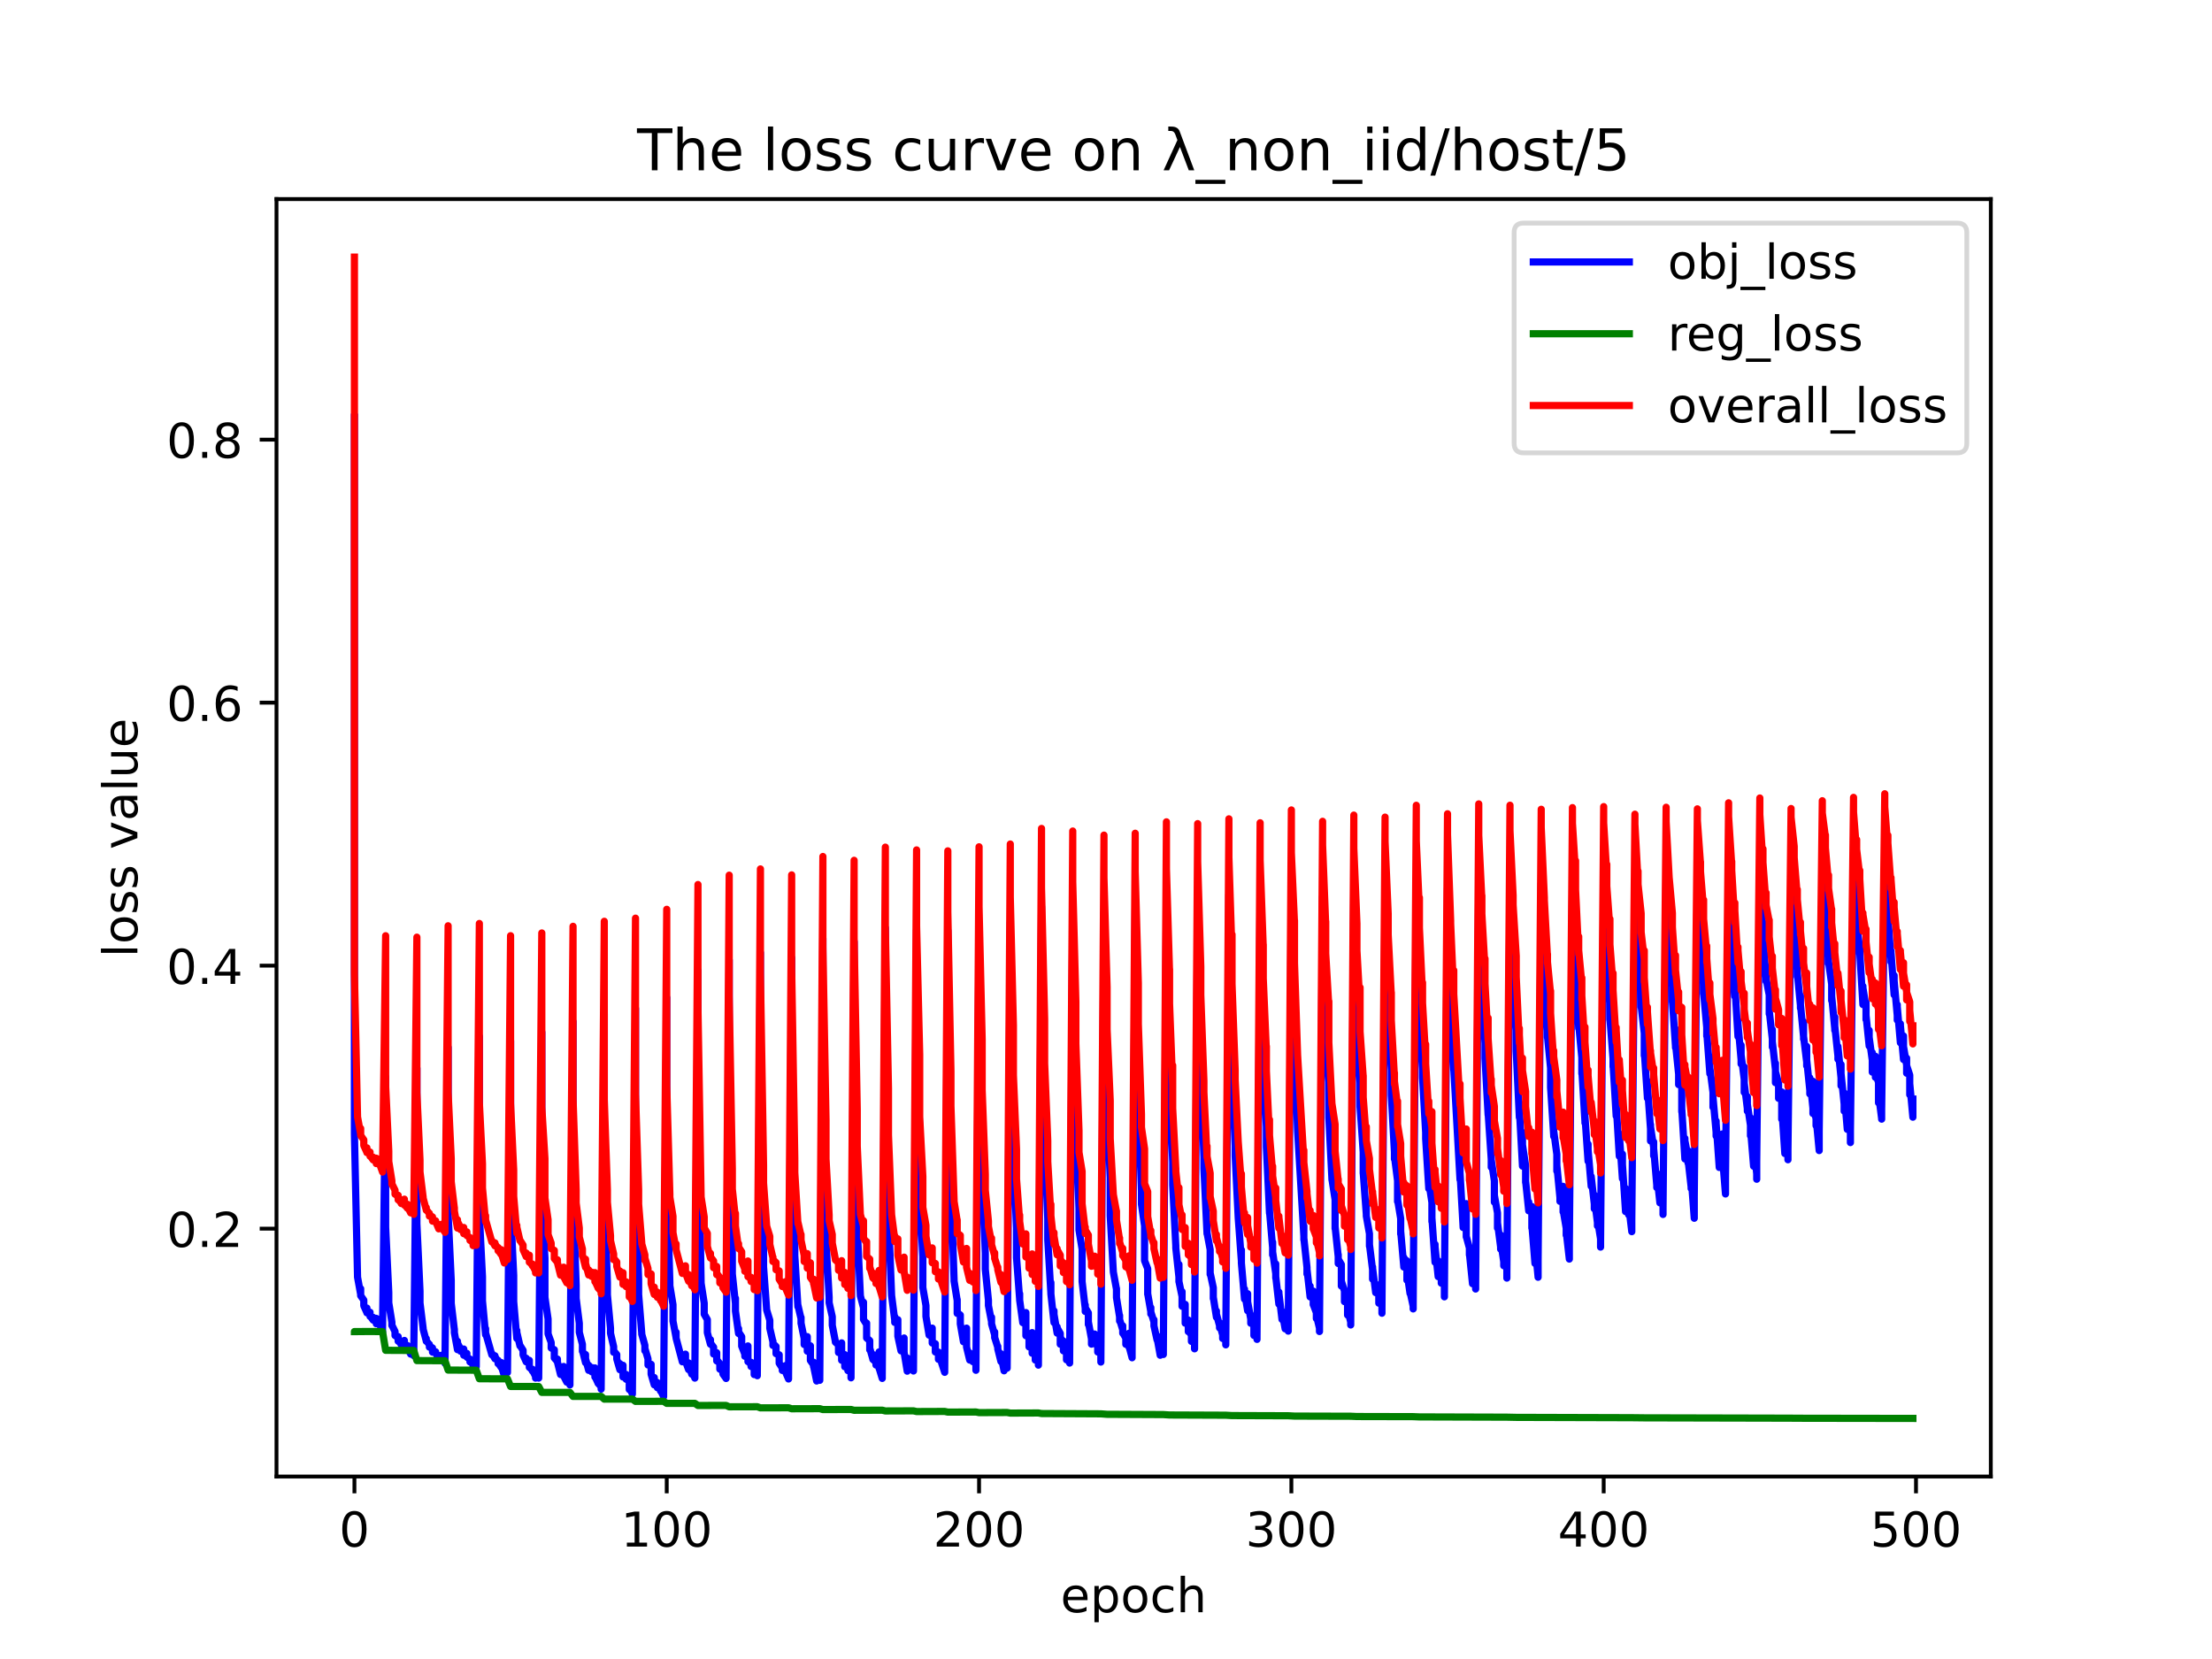 <?xml version="1.0" encoding="utf-8" standalone="no"?>
<!DOCTYPE svg PUBLIC "-//W3C//DTD SVG 1.1//EN"
  "http://www.w3.org/Graphics/SVG/1.1/DTD/svg11.dtd">
<!-- Created with matplotlib (https://matplotlib.org/) -->
<svg height="345.6pt" version="1.1" viewBox="0 0 460.8 345.6" width="460.8pt" xmlns="http://www.w3.org/2000/svg" xmlns:xlink="http://www.w3.org/1999/xlink">
 <defs>
  <style type="text/css">*{stroke-linecap:butt;stroke-linejoin:round;}</style>
 </defs>
 <g id="figure_1">
  <g id="patch_1">
   <path d="M 0 345.6 
L 460.8 345.6 
L 460.8 0 
L 0 0 
z
" style="fill:#ffffff;"/>
  </g>
  <g id="axes_1">
   <g id="patch_2">
    <path d="M 57.6 307.584 
L 414.72 307.584 
L 414.72 41.472 
L 57.6 41.472 
z
" style="fill:#ffffff;"/>
   </g>
   <g id="matplotlib.axis_1">
    <g id="xtick_1">
     <g id="line2d_1">
      <defs>
       <path d="M 0 0 
L 0 3.5 
" id="mba00263033" style="stroke:#000000;stroke-width:0.8;"/>
      </defs>
      <g>
       <use style="stroke:#000000;stroke-width:0.8;" x="73.833" xlink:href="#mba00263033" y="307.584"/>
      </g>
     </g>
     <g id="text_1">
      <!-- 0 -->
      <g transform="translate(70.651 322.182)scale(0.1 -0.1)">
       <defs>
        <path d="M 31.781 66.406 
Q 24.172 66.406 20.328 58.906 
Q 16.5 51.422 16.5 36.375 
Q 16.5 21.391 20.328 13.891 
Q 24.172 6.391 31.781 6.391 
Q 39.453 6.391 43.281 13.891 
Q 47.125 21.391 47.125 36.375 
Q 47.125 51.422 43.281 58.906 
Q 39.453 66.406 31.781 66.406 
z
M 31.781 74.219 
Q 44.047 74.219 50.516 64.516 
Q 56.984 54.828 56.984 36.375 
Q 56.984 17.969 50.516 8.266 
Q 44.047 -1.422 31.781 -1.422 
Q 19.531 -1.422 13.062 8.266 
Q 6.594 17.969 6.594 36.375 
Q 6.594 54.828 13.062 64.516 
Q 19.531 74.219 31.781 74.219 
z
" id="DejaVuSans-48"/>
       </defs>
       <use xlink:href="#DejaVuSans-48"/>
      </g>
     </g>
    </g>
    <g id="xtick_2">
     <g id="line2d_2">
      <g>
       <use style="stroke:#000000;stroke-width:0.8;" x="138.894" xlink:href="#mba00263033" y="307.584"/>
      </g>
     </g>
     <g id="text_2">
      <!-- 100 -->
      <g transform="translate(129.35 322.182)scale(0.1 -0.1)">
       <defs>
        <path d="M 12.406 8.297 
L 28.516 8.297 
L 28.516 63.922 
L 10.984 60.406 
L 10.984 69.391 
L 28.422 72.906 
L 38.281 72.906 
L 38.281 8.297 
L 54.391 8.297 
L 54.391 0 
L 12.406 0 
z
" id="DejaVuSans-49"/>
       </defs>
       <use xlink:href="#DejaVuSans-49"/>
       <use x="63.623" xlink:href="#DejaVuSans-48"/>
       <use x="127.246" xlink:href="#DejaVuSans-48"/>
      </g>
     </g>
    </g>
    <g id="xtick_3">
     <g id="line2d_3">
      <g>
       <use style="stroke:#000000;stroke-width:0.8;" x="203.955" xlink:href="#mba00263033" y="307.584"/>
      </g>
     </g>
     <g id="text_3">
      <!-- 200 -->
      <g transform="translate(194.411 322.182)scale(0.1 -0.1)">
       <defs>
        <path d="M 19.188 8.297 
L 53.609 8.297 
L 53.609 0 
L 7.328 0 
L 7.328 8.297 
Q 12.938 14.109 22.625 23.891 
Q 32.328 33.688 34.812 36.531 
Q 39.547 41.844 41.422 45.531 
Q 43.312 49.219 43.312 52.781 
Q 43.312 58.594 39.234 62.25 
Q 35.156 65.922 28.609 65.922 
Q 23.969 65.922 18.812 64.312 
Q 13.672 62.703 7.812 59.422 
L 7.812 69.391 
Q 13.766 71.781 18.938 73 
Q 24.125 74.219 28.422 74.219 
Q 39.75 74.219 46.484 68.547 
Q 53.219 62.891 53.219 53.422 
Q 53.219 48.922 51.531 44.891 
Q 49.859 40.875 45.406 35.406 
Q 44.188 33.984 37.641 27.219 
Q 31.109 20.453 19.188 8.297 
z
" id="DejaVuSans-50"/>
       </defs>
       <use xlink:href="#DejaVuSans-50"/>
       <use x="63.623" xlink:href="#DejaVuSans-48"/>
       <use x="127.246" xlink:href="#DejaVuSans-48"/>
      </g>
     </g>
    </g>
    <g id="xtick_4">
     <g id="line2d_4">
      <g>
       <use style="stroke:#000000;stroke-width:0.8;" x="269.016" xlink:href="#mba00263033" y="307.584"/>
      </g>
     </g>
     <g id="text_4">
      <!-- 300 -->
      <g transform="translate(259.472 322.182)scale(0.1 -0.1)">
       <defs>
        <path d="M 40.578 39.312 
Q 47.656 37.797 51.625 33 
Q 55.609 28.219 55.609 21.188 
Q 55.609 10.406 48.188 4.484 
Q 40.766 -1.422 27.094 -1.422 
Q 22.516 -1.422 17.656 -0.516 
Q 12.797 0.391 7.625 2.203 
L 7.625 11.719 
Q 11.719 9.328 16.594 8.109 
Q 21.484 6.891 26.812 6.891 
Q 36.078 6.891 40.938 10.547 
Q 45.797 14.203 45.797 21.188 
Q 45.797 27.641 41.281 31.266 
Q 36.766 34.906 28.719 34.906 
L 20.219 34.906 
L 20.219 43.016 
L 29.109 43.016 
Q 36.375 43.016 40.234 45.922 
Q 44.094 48.828 44.094 54.297 
Q 44.094 59.906 40.109 62.906 
Q 36.141 65.922 28.719 65.922 
Q 24.656 65.922 20.016 65.031 
Q 15.375 64.156 9.812 62.312 
L 9.812 71.094 
Q 15.438 72.656 20.344 73.438 
Q 25.25 74.219 29.594 74.219 
Q 40.828 74.219 47.359 69.109 
Q 53.906 64.016 53.906 55.328 
Q 53.906 49.266 50.438 45.094 
Q 46.969 40.922 40.578 39.312 
z
" id="DejaVuSans-51"/>
       </defs>
       <use xlink:href="#DejaVuSans-51"/>
       <use x="63.623" xlink:href="#DejaVuSans-48"/>
       <use x="127.246" xlink:href="#DejaVuSans-48"/>
      </g>
     </g>
    </g>
    <g id="xtick_5">
     <g id="line2d_5">
      <g>
       <use style="stroke:#000000;stroke-width:0.8;" x="334.077" xlink:href="#mba00263033" y="307.584"/>
      </g>
     </g>
     <g id="text_5">
      <!-- 400 -->
      <g transform="translate(324.533 322.182)scale(0.1 -0.1)">
       <defs>
        <path d="M 37.797 64.312 
L 12.891 25.391 
L 37.797 25.391 
z
M 35.203 72.906 
L 47.609 72.906 
L 47.609 25.391 
L 58.016 25.391 
L 58.016 17.188 
L 47.609 17.188 
L 47.609 0 
L 37.797 0 
L 37.797 17.188 
L 4.891 17.188 
L 4.891 26.703 
z
" id="DejaVuSans-52"/>
       </defs>
       <use xlink:href="#DejaVuSans-52"/>
       <use x="63.623" xlink:href="#DejaVuSans-48"/>
       <use x="127.246" xlink:href="#DejaVuSans-48"/>
      </g>
     </g>
    </g>
    <g id="xtick_6">
     <g id="line2d_6">
      <g>
       <use style="stroke:#000000;stroke-width:0.8;" x="399.138" xlink:href="#mba00263033" y="307.584"/>
      </g>
     </g>
     <g id="text_6">
      <!-- 500 -->
      <g transform="translate(389.594 322.182)scale(0.1 -0.1)">
       <defs>
        <path d="M 10.797 72.906 
L 49.516 72.906 
L 49.516 64.594 
L 19.828 64.594 
L 19.828 46.734 
Q 21.969 47.469 24.109 47.828 
Q 26.266 48.188 28.422 48.188 
Q 40.625 48.188 47.75 41.5 
Q 54.891 34.812 54.891 23.391 
Q 54.891 11.625 47.562 5.094 
Q 40.234 -1.422 26.906 -1.422 
Q 22.312 -1.422 17.547 -0.641 
Q 12.797 0.141 7.719 1.703 
L 7.719 11.625 
Q 12.109 9.234 16.797 8.062 
Q 21.484 6.891 26.703 6.891 
Q 35.156 6.891 40.078 11.328 
Q 45.016 15.766 45.016 23.391 
Q 45.016 31 40.078 35.438 
Q 35.156 39.891 26.703 39.891 
Q 22.75 39.891 18.812 39.016 
Q 14.891 38.141 10.797 36.281 
z
" id="DejaVuSans-53"/>
       </defs>
       <use xlink:href="#DejaVuSans-53"/>
       <use x="63.623" xlink:href="#DejaVuSans-48"/>
       <use x="127.246" xlink:href="#DejaVuSans-48"/>
      </g>
     </g>
    </g>
    <g id="text_7">
     <!-- epoch -->
     <g transform="translate(220.932 335.861)scale(0.1 -0.1)">
      <defs>
       <path d="M 56.203 29.594 
L 56.203 25.203 
L 14.891 25.203 
Q 15.484 15.922 20.484 11.062 
Q 25.484 6.203 34.422 6.203 
Q 39.594 6.203 44.453 7.469 
Q 49.312 8.734 54.109 11.281 
L 54.109 2.781 
Q 49.266 0.734 44.188 -0.344 
Q 39.109 -1.422 33.891 -1.422 
Q 20.797 -1.422 13.156 6.188 
Q 5.516 13.812 5.516 26.812 
Q 5.516 40.234 12.766 48.109 
Q 20.016 56 32.328 56 
Q 43.359 56 49.781 48.891 
Q 56.203 41.797 56.203 29.594 
z
M 47.219 32.234 
Q 47.125 39.594 43.094 43.984 
Q 39.062 48.391 32.422 48.391 
Q 24.906 48.391 20.391 44.141 
Q 15.875 39.891 15.188 32.172 
z
" id="DejaVuSans-101"/>
       <path d="M 18.109 8.203 
L 18.109 -20.797 
L 9.078 -20.797 
L 9.078 54.688 
L 18.109 54.688 
L 18.109 46.391 
Q 20.953 51.266 25.266 53.625 
Q 29.594 56 35.594 56 
Q 45.562 56 51.781 48.094 
Q 58.016 40.188 58.016 27.297 
Q 58.016 14.406 51.781 6.484 
Q 45.562 -1.422 35.594 -1.422 
Q 29.594 -1.422 25.266 0.953 
Q 20.953 3.328 18.109 8.203 
z
M 48.688 27.297 
Q 48.688 37.203 44.609 42.844 
Q 40.531 48.484 33.406 48.484 
Q 26.266 48.484 22.188 42.844 
Q 18.109 37.203 18.109 27.297 
Q 18.109 17.391 22.188 11.75 
Q 26.266 6.109 33.406 6.109 
Q 40.531 6.109 44.609 11.75 
Q 48.688 17.391 48.688 27.297 
z
" id="DejaVuSans-112"/>
       <path d="M 30.609 48.391 
Q 23.391 48.391 19.188 42.75 
Q 14.984 37.109 14.984 27.297 
Q 14.984 17.484 19.156 11.844 
Q 23.344 6.203 30.609 6.203 
Q 37.797 6.203 41.984 11.859 
Q 46.188 17.531 46.188 27.297 
Q 46.188 37.016 41.984 42.703 
Q 37.797 48.391 30.609 48.391 
z
M 30.609 56 
Q 42.328 56 49.016 48.375 
Q 55.719 40.766 55.719 27.297 
Q 55.719 13.875 49.016 6.219 
Q 42.328 -1.422 30.609 -1.422 
Q 18.844 -1.422 12.172 6.219 
Q 5.516 13.875 5.516 27.297 
Q 5.516 40.766 12.172 48.375 
Q 18.844 56 30.609 56 
z
" id="DejaVuSans-111"/>
       <path d="M 48.781 52.594 
L 48.781 44.188 
Q 44.969 46.297 41.141 47.344 
Q 37.312 48.391 33.406 48.391 
Q 24.656 48.391 19.812 42.844 
Q 14.984 37.312 14.984 27.297 
Q 14.984 17.281 19.812 11.734 
Q 24.656 6.203 33.406 6.203 
Q 37.312 6.203 41.141 7.25 
Q 44.969 8.297 48.781 10.406 
L 48.781 2.094 
Q 45.016 0.344 40.984 -0.531 
Q 36.969 -1.422 32.422 -1.422 
Q 20.062 -1.422 12.781 6.344 
Q 5.516 14.109 5.516 27.297 
Q 5.516 40.672 12.859 48.328 
Q 20.219 56 33.016 56 
Q 37.156 56 41.109 55.141 
Q 45.062 54.297 48.781 52.594 
z
" id="DejaVuSans-99"/>
       <path d="M 54.891 33.016 
L 54.891 0 
L 45.906 0 
L 45.906 32.719 
Q 45.906 40.484 42.875 44.328 
Q 39.844 48.188 33.797 48.188 
Q 26.516 48.188 22.312 43.547 
Q 18.109 38.922 18.109 30.906 
L 18.109 0 
L 9.078 0 
L 9.078 75.984 
L 18.109 75.984 
L 18.109 46.188 
Q 21.344 51.125 25.703 53.562 
Q 30.078 56 35.797 56 
Q 45.219 56 50.047 50.172 
Q 54.891 44.344 54.891 33.016 
z
" id="DejaVuSans-104"/>
      </defs>
      <use xlink:href="#DejaVuSans-101"/>
      <use x="61.523" xlink:href="#DejaVuSans-112"/>
      <use x="125" xlink:href="#DejaVuSans-111"/>
      <use x="186.182" xlink:href="#DejaVuSans-99"/>
      <use x="241.162" xlink:href="#DejaVuSans-104"/>
     </g>
    </g>
   </g>
   <g id="matplotlib.axis_2">
    <g id="ytick_1">
     <g id="line2d_7">
      <defs>
       <path d="M 0 0 
L -3.5 0 
" id="m226ffccc41" style="stroke:#000000;stroke-width:0.8;"/>
      </defs>
      <g>
       <use style="stroke:#000000;stroke-width:0.8;" x="57.6" xlink:href="#m226ffccc41" y="255.956"/>
      </g>
     </g>
     <g id="text_8">
      <!-- 0.2 -->
      <g transform="translate(34.697 259.756)scale(0.1 -0.1)">
       <defs>
        <path d="M 10.688 12.406 
L 21 12.406 
L 21 0 
L 10.688 0 
z
" id="DejaVuSans-46"/>
       </defs>
       <use xlink:href="#DejaVuSans-48"/>
       <use x="63.623" xlink:href="#DejaVuSans-46"/>
       <use x="95.41" xlink:href="#DejaVuSans-50"/>
      </g>
     </g>
    </g>
    <g id="ytick_2">
     <g id="line2d_8">
      <g>
       <use style="stroke:#000000;stroke-width:0.8;" x="57.6" xlink:href="#m226ffccc41" y="201.166"/>
      </g>
     </g>
     <g id="text_9">
      <!-- 0.4 -->
      <g transform="translate(34.697 204.965)scale(0.1 -0.1)">
       <use xlink:href="#DejaVuSans-48"/>
       <use x="63.623" xlink:href="#DejaVuSans-46"/>
       <use x="95.41" xlink:href="#DejaVuSans-52"/>
      </g>
     </g>
    </g>
    <g id="ytick_3">
     <g id="line2d_9">
      <g>
       <use style="stroke:#000000;stroke-width:0.8;" x="57.6" xlink:href="#m226ffccc41" y="146.375"/>
      </g>
     </g>
     <g id="text_10">
      <!-- 0.6 -->
      <g transform="translate(34.697 150.174)scale(0.1 -0.1)">
       <defs>
        <path d="M 33.016 40.375 
Q 26.375 40.375 22.484 35.828 
Q 18.609 31.297 18.609 23.391 
Q 18.609 15.531 22.484 10.953 
Q 26.375 6.391 33.016 6.391 
Q 39.656 6.391 43.531 10.953 
Q 47.406 15.531 47.406 23.391 
Q 47.406 31.297 43.531 35.828 
Q 39.656 40.375 33.016 40.375 
z
M 52.594 71.297 
L 52.594 62.312 
Q 48.875 64.062 45.094 64.984 
Q 41.312 65.922 37.594 65.922 
Q 27.828 65.922 22.672 59.328 
Q 17.531 52.734 16.797 39.406 
Q 19.672 43.656 24.016 45.922 
Q 28.375 48.188 33.594 48.188 
Q 44.578 48.188 50.953 41.516 
Q 57.328 34.859 57.328 23.391 
Q 57.328 12.156 50.688 5.359 
Q 44.047 -1.422 33.016 -1.422 
Q 20.359 -1.422 13.672 8.266 
Q 6.984 17.969 6.984 36.375 
Q 6.984 53.656 15.188 63.938 
Q 23.391 74.219 37.203 74.219 
Q 40.922 74.219 44.703 73.484 
Q 48.484 72.75 52.594 71.297 
z
" id="DejaVuSans-54"/>
       </defs>
       <use xlink:href="#DejaVuSans-48"/>
       <use x="63.623" xlink:href="#DejaVuSans-46"/>
       <use x="95.41" xlink:href="#DejaVuSans-54"/>
      </g>
     </g>
    </g>
    <g id="ytick_4">
     <g id="line2d_10">
      <g>
       <use style="stroke:#000000;stroke-width:0.8;" x="57.6" xlink:href="#m226ffccc41" y="91.584"/>
      </g>
     </g>
     <g id="text_11">
      <!-- 0.8 -->
      <g transform="translate(34.697 95.383)scale(0.1 -0.1)">
       <defs>
        <path d="M 31.781 34.625 
Q 24.75 34.625 20.719 30.859 
Q 16.703 27.094 16.703 20.516 
Q 16.703 13.922 20.719 10.156 
Q 24.75 6.391 31.781 6.391 
Q 38.812 6.391 42.859 10.172 
Q 46.922 13.969 46.922 20.516 
Q 46.922 27.094 42.891 30.859 
Q 38.875 34.625 31.781 34.625 
z
M 21.922 38.812 
Q 15.578 40.375 12.031 44.719 
Q 8.5 49.078 8.5 55.328 
Q 8.5 64.062 14.719 69.141 
Q 20.953 74.219 31.781 74.219 
Q 42.672 74.219 48.875 69.141 
Q 55.078 64.062 55.078 55.328 
Q 55.078 49.078 51.531 44.719 
Q 48 40.375 41.703 38.812 
Q 48.828 37.156 52.797 32.312 
Q 56.781 27.484 56.781 20.516 
Q 56.781 9.906 50.312 4.234 
Q 43.844 -1.422 31.781 -1.422 
Q 19.734 -1.422 13.25 4.234 
Q 6.781 9.906 6.781 20.516 
Q 6.781 27.484 10.781 32.312 
Q 14.797 37.156 21.922 38.812 
z
M 18.312 54.391 
Q 18.312 48.734 21.844 45.562 
Q 25.391 42.391 31.781 42.391 
Q 38.141 42.391 41.719 45.562 
Q 45.312 48.734 45.312 54.391 
Q 45.312 60.062 41.719 63.234 
Q 38.141 66.406 31.781 66.406 
Q 25.391 66.406 21.844 63.234 
Q 18.312 60.062 18.312 54.391 
z
" id="DejaVuSans-56"/>
       </defs>
       <use xlink:href="#DejaVuSans-48"/>
       <use x="63.623" xlink:href="#DejaVuSans-46"/>
       <use x="95.41" xlink:href="#DejaVuSans-56"/>
      </g>
     </g>
    </g>
    <g id="text_12">
     <!-- loss value -->
     <g transform="translate(28.617 199.433)rotate(-90)scale(0.1 -0.1)">
      <defs>
       <path d="M 9.422 75.984 
L 18.406 75.984 
L 18.406 0 
L 9.422 0 
z
" id="DejaVuSans-108"/>
       <path d="M 44.281 53.078 
L 44.281 44.578 
Q 40.484 46.531 36.375 47.5 
Q 32.281 48.484 27.875 48.484 
Q 21.188 48.484 17.844 46.438 
Q 14.5 44.391 14.5 40.281 
Q 14.5 37.156 16.891 35.375 
Q 19.281 33.594 26.516 31.984 
L 29.594 31.297 
Q 39.156 29.25 43.188 25.516 
Q 47.219 21.781 47.219 15.094 
Q 47.219 7.469 41.188 3.016 
Q 35.156 -1.422 24.609 -1.422 
Q 20.219 -1.422 15.453 -0.562 
Q 10.688 0.297 5.422 2 
L 5.422 11.281 
Q 10.406 8.688 15.234 7.391 
Q 20.062 6.109 24.812 6.109 
Q 31.156 6.109 34.562 8.281 
Q 37.984 10.453 37.984 14.406 
Q 37.984 18.062 35.516 20.016 
Q 33.062 21.969 24.703 23.781 
L 21.578 24.516 
Q 13.234 26.266 9.516 29.906 
Q 5.812 33.547 5.812 39.891 
Q 5.812 47.609 11.281 51.797 
Q 16.75 56 26.812 56 
Q 31.781 56 36.172 55.266 
Q 40.578 54.547 44.281 53.078 
z
" id="DejaVuSans-115"/>
       <path id="DejaVuSans-32"/>
       <path d="M 2.984 54.688 
L 12.5 54.688 
L 29.594 8.797 
L 46.688 54.688 
L 56.203 54.688 
L 35.688 0 
L 23.484 0 
z
" id="DejaVuSans-118"/>
       <path d="M 34.281 27.484 
Q 23.391 27.484 19.188 25 
Q 14.984 22.516 14.984 16.5 
Q 14.984 11.719 18.141 8.906 
Q 21.297 6.109 26.703 6.109 
Q 34.188 6.109 38.703 11.406 
Q 43.219 16.703 43.219 25.484 
L 43.219 27.484 
z
M 52.203 31.203 
L 52.203 0 
L 43.219 0 
L 43.219 8.297 
Q 40.141 3.328 35.547 0.953 
Q 30.953 -1.422 24.312 -1.422 
Q 15.922 -1.422 10.953 3.297 
Q 6 8.016 6 15.922 
Q 6 25.141 12.172 29.828 
Q 18.359 34.516 30.609 34.516 
L 43.219 34.516 
L 43.219 35.406 
Q 43.219 41.609 39.141 45 
Q 35.062 48.391 27.688 48.391 
Q 23 48.391 18.547 47.266 
Q 14.109 46.141 10.016 43.891 
L 10.016 52.203 
Q 14.938 54.109 19.578 55.047 
Q 24.219 56 28.609 56 
Q 40.484 56 46.344 49.844 
Q 52.203 43.703 52.203 31.203 
z
" id="DejaVuSans-97"/>
       <path d="M 8.5 21.578 
L 8.5 54.688 
L 17.484 54.688 
L 17.484 21.922 
Q 17.484 14.156 20.5 10.266 
Q 23.531 6.391 29.594 6.391 
Q 36.859 6.391 41.078 11.031 
Q 45.312 15.672 45.312 23.688 
L 45.312 54.688 
L 54.297 54.688 
L 54.297 0 
L 45.312 0 
L 45.312 8.406 
Q 42.047 3.422 37.719 1 
Q 33.406 -1.422 27.688 -1.422 
Q 18.266 -1.422 13.375 4.438 
Q 8.5 10.297 8.5 21.578 
z
M 31.109 56 
z
" id="DejaVuSans-117"/>
      </defs>
      <use xlink:href="#DejaVuSans-108"/>
      <use x="27.783" xlink:href="#DejaVuSans-111"/>
      <use x="88.965" xlink:href="#DejaVuSans-115"/>
      <use x="141.064" xlink:href="#DejaVuSans-115"/>
      <use x="193.164" xlink:href="#DejaVuSans-32"/>
      <use x="224.951" xlink:href="#DejaVuSans-118"/>
      <use x="284.131" xlink:href="#DejaVuSans-97"/>
      <use x="345.41" xlink:href="#DejaVuSans-108"/>
      <use x="373.193" xlink:href="#DejaVuSans-117"/>
      <use x="436.572" xlink:href="#DejaVuSans-101"/>
     </g>
    </g>
   </g>
   <g id="line2d_11">
    <path clip-path="url(#p59b186604c)" d="M 73.833 86.911 
L 73.833 236.255 
L 74.483 266.054 
L 75.134 269.646 
L 75.134 268.455 
L 75.134 269.907 
L 75.785 270.842 
L 75.785 272.014 
L 76.435 273.437 
L 76.435 272.491 
L 76.435 273.491 
L 77.086 273.367 
L 77.086 274.238 
L 77.086 274.098 
L 77.736 275.004 
L 77.736 274.431 
L 77.736 274.679 
L 78.387 275.078 
L 78.387 274.639 
L 78.387 275.759 
L 78.387 275.498 
L 79.038 275.746 
L 79.038 274.837 
L 79.038 275.976 
L 79.038 275.683 
L 79.688 277.513 
L 79.688 276.647 
L 79.688 276.772 
L 80.339 224.38 
L 80.339 230.44 
L 80.339 255.653 
L 80.989 269.248 
L 80.989 271.394 
L 81.64 275.449 
L 81.64 276.128 
L 81.64 276.061 
L 82.291 277.378 
L 82.291 278.215 
L 82.291 277.993 
L 82.941 278.855 
L 82.941 278.434 
L 82.941 279.384 
L 82.941 279.257 
L 83.592 280.048 
L 83.592 279.369 
L 83.592 280.149 
L 83.592 279.695 
L 84.242 279.238 
L 84.242 280.477 
L 84.242 280.326 
L 84.893 281.149 
L 84.893 280.302 
L 84.893 280.726 
L 85.544 282.081 
L 85.544 281.844 
L 85.544 281.555 
L 85.544 281.572 
L 86.194 282.388 
L 86.194 281.918 
L 86.194 282.399 
L 86.194 282.21 
L 86.845 222.541 
L 86.845 231.67 
L 86.845 254.939 
L 87.496 268.973 
L 87.496 271.424 
L 88.146 276.695 
L 88.146 276.88 
L 88.797 279.35 
L 88.797 278.968 
L 88.797 278.859 
L 88.797 279.404 
L 88.797 279.284 
L 89.447 280.107 
L 89.447 280.053 
L 89.447 280.632 
L 89.447 280.397 
L 90.098 280.803 
L 90.098 281.677 
L 90.098 281.244 
L 90.749 281.748 
L 90.749 281.605 
L 90.749 281.93 
L 90.749 281.699 
L 91.399 283.279 
L 91.399 282.382 
L 91.399 282.482 
L 92.05 282.317 
L 92.05 283.181 
L 92.05 283.115 
L 92.7 283.94 
L 92.7 283.373 
L 92.7 283.998 
L 92.7 283.702 
L 93.351 218.192 
L 93.351 227.788 
L 93.351 252.942 
L 94.002 266.74 
L 94.002 271.503 
L 94.652 277.038 
L 94.652 276.901 
L 94.652 277.61 
L 95.303 281.157 
L 95.303 279.416 
L 95.303 279.793 
L 95.953 281.041 
L 95.953 281.493 
L 95.953 280.9 
L 95.953 281.338 
L 96.604 281.024 
L 96.604 282.319 
L 96.604 281.876 
L 97.255 282.079 
L 97.255 281.934 
L 97.255 282.708 
L 97.905 283.157 
L 97.905 283.117 
L 97.905 283.716 
L 97.905 283.404 
L 98.556 284.315 
L 98.556 284.26 
L 98.556 284.804 
L 98.556 284.567 
L 99.207 283.429 
L 99.207 284.727 
L 99.207 284.699 
L 99.857 215.904 
L 99.857 226.553 
L 99.857 253.154 
L 100.508 265.947 
L 100.508 270.974 
L 101.158 278.055 
L 101.158 276.922 
L 101.158 276.78 
L 101.158 277.645 
L 102.46 282.23 
L 102.46 281.941 
L 103.11 283.051 
L 103.11 282.99 
L 103.11 282.433 
L 103.11 282.609 
L 103.761 283.674 
L 103.761 283.386 
L 103.761 284.063 
L 103.761 283.901 
L 104.411 284.856 
L 104.411 283.835 
L 104.411 284.498 
L 105.062 286.612 
L 105.062 285.115 
L 105.713 285.837 
L 105.713 285.422 
L 105.713 285.914 
L 106.363 216.843 
L 106.363 228.287 
L 106.363 251.727 
L 107.014 265.719 
L 107.014 271.146 
L 107.664 278.823 
L 107.664 277.745 
L 107.664 277.17 
L 107.664 277.826 
L 107.664 277.537 
L 108.315 280.368 
L 108.315 280.264 
L 108.966 281.3 
L 108.966 282.246 
L 109.616 283.699 
L 109.616 282.943 
L 109.616 283.318 
L 110.267 283.384 
L 110.267 284.848 
L 110.267 284.766 
L 110.918 285.495 
L 110.918 285.239 
L 110.918 285.619 
L 110.918 285.405 
L 111.568 286.732 
L 111.568 287.086 
L 111.568 286.412 
L 111.568 286.614 
L 112.219 286.294 
L 112.219 287.085 
L 112.219 287.062 
L 112.869 215.038 
L 112.869 226.66 
L 112.869 251.318 
L 113.52 262.069 
L 113.52 270.251 
L 114.171 274.774 
L 114.171 277.866 
L 114.821 279.661 
L 114.821 280.811 
L 115.472 281.17 
L 115.472 282.879 
L 116.122 283.628 
L 116.122 283.124 
L 116.122 283.725 
L 116.773 286.338 
L 116.773 285.043 
L 117.424 284.663 
L 117.424 286.697 
L 117.424 286.643 
L 118.074 287.923 
L 118.074 287.724 
L 118.074 287.058 
L 118.074 287.455 
L 118.725 288.121 
L 118.725 288.513 
L 118.725 287.683 
L 118.725 287.879 
L 119.375 212.814 
L 119.375 223.742 
L 119.375 248.679 
L 120.026 267.734 
L 120.026 270.467 
L 120.677 275.679 
L 120.677 277.534 
L 121.327 280.037 
L 121.327 281.498 
L 121.327 281.259 
L 121.978 283.876 
L 121.978 282.171 
L 121.978 283.021 
L 122.629 285.464 
L 122.629 285.448 
L 122.629 284.399 
L 122.629 284.827 
L 123.279 285.779 
L 123.279 284.873 
L 123.279 285.777 
L 123.93 284.961 
L 123.93 286.856 
L 123.93 286.684 
L 124.58 288.111 
L 124.58 287.547 
L 124.58 288.149 
L 125.231 288.857 
L 125.231 288.706 
L 125.231 288.029 
L 125.231 289.383 
L 125.231 289.079 
L 125.882 211.2 
L 125.882 221.564 
L 125.882 248.366 
L 126.532 267.177 
L 126.532 269.746 
L 127.183 276.707 
L 127.183 277.734 
L 127.833 280.532 
L 127.833 281.709 
L 127.833 281.411 
L 128.484 282.181 
L 128.484 283.115 
L 129.135 285.338 
L 129.135 284.073 
L 129.135 285.089 
L 129.785 284.414 
L 129.785 286.859 
L 129.785 286.775 
L 130.436 286.32 
L 130.436 287.32 
L 130.436 287.293 
L 131.086 287.667 
L 131.086 289.463 
L 131.086 288.965 
L 131.737 290.403 
L 131.737 288.725 
L 131.737 289.954 
L 132.388 210.081 
L 132.388 220.025 
L 132.388 246.68 
L 133.038 266.648 
L 133.038 269.655 
L 133.689 277.702 
L 133.689 277.924 
L 134.339 280.249 
L 134.339 281.382 
L 134.339 280.894 
L 134.99 283.07 
L 134.99 284.349 
L 135.641 284.212 
L 135.641 286.255 
L 136.291 288.491 
L 136.291 286.964 
L 136.291 287.277 
L 136.942 289.083 
L 136.942 288.01 
L 136.942 288.457 
L 137.593 289.5 
L 137.593 289.39 
L 137.593 289.233 
L 137.593 289.769 
L 137.593 289.566 
L 138.243 290.94 
L 138.243 289.979 
L 138.243 290.14 
L 138.894 207.822 
L 138.894 221.506 
L 138.894 244.6 
L 139.544 267.19 
L 139.544 267.823 
L 140.195 271.783 
L 140.195 275.245 
L 140.195 275.19 
L 140.846 278.683 
L 140.846 277.76 
L 140.846 277.537 
L 140.846 278.767 
L 142.147 283.69 
L 142.147 283.458 
L 142.147 282.891 
L 142.147 283.063 
L 142.797 282.093 
L 142.797 282.272 
L 142.797 283.725 
L 142.797 283.548 
L 143.448 285.308 
L 143.448 283.914 
L 143.448 284.282 
L 144.099 286.24 
L 144.099 285.084 
L 144.099 286.259 
L 144.099 285.555 
L 144.749 287.087 
L 144.749 286.108 
L 144.749 286.244 
L 145.4 202.224 
L 145.4 216.328 
L 145.4 227.983 
L 146.05 267.089 
L 146.05 267.294 
L 146.701 271.475 
L 146.701 273.765 
L 147.352 274.896 
L 147.352 277.609 
L 148.002 280.028 
L 148.002 279.079 
L 148.002 279.803 
L 148.653 280.652 
L 148.653 282.074 
L 149.304 281.793 
L 149.304 283.504 
L 149.304 283.228 
L 149.954 284.096 
L 149.954 285.217 
L 149.954 284.833 
L 150.605 285.872 
L 150.605 285.401 
L 150.605 286.231 
L 151.255 287.135 
L 151.255 286.756 
L 151.255 287.161 
L 151.255 286.962 
L 151.906 199.992 
L 151.906 213.808 
L 151.906 225.103 
L 152.557 261.195 
L 152.557 265.383 
L 153.207 271.552 
L 153.207 271.476 
L 153.207 270.453 
L 153.207 273.102 
L 153.858 277.794 
L 153.858 277.259 
L 153.858 276.783 
L 153.858 277.642 
L 153.858 277.472 
L 154.508 278.467 
L 154.508 280.431 
L 154.508 280.424 
L 155.159 282.083 
L 155.159 282.013 
L 155.159 281.732 
L 155.159 282.533 
L 155.159 282.275 
L 155.81 280.382 
L 155.81 283.65 
L 155.81 283.414 
L 156.46 284.305 
L 156.46 283.783 
L 156.46 284.664 
L 156.46 284.644 
L 157.111 283.969 
L 157.111 286.348 
L 157.111 286.104 
L 157.761 285.359 
L 157.761 286.587 
L 158.412 198.478 
L 158.412 213.383 
L 158.412 220.235 
L 159.063 260.27 
L 159.063 263.908 
L 159.713 272.896 
L 160.364 275.028 
L 160.364 276.704 
L 161.015 279.524 
L 161.015 280.283 
L 161.015 279.351 
L 161.015 279.861 
L 161.665 280.498 
L 161.665 281.995 
L 162.316 282.223 
L 162.316 283.977 
L 162.966 284.995 
L 162.966 284.864 
L 162.966 285.487 
L 162.966 284.79 
L 162.966 285.023 
L 163.617 285.094 
L 163.617 284.477 
L 163.617 285.754 
L 164.268 287.266 
L 164.268 286.424 
L 164.268 286.683 
L 164.918 199.529 
L 164.918 213.969 
L 164.918 218.944 
L 165.569 258.576 
L 165.569 261.529 
L 166.219 272.209 
L 166.219 271.869 
L 166.87 274.702 
L 166.87 275.702 
L 166.87 274.442 
L 166.87 275.626 
L 167.521 278.827 
L 167.521 280.091 
L 167.521 278.752 
L 167.521 279.508 
L 168.171 278.439 
L 168.171 281.482 
L 168.171 281.128 
L 168.822 280.357 
L 168.822 283.399 
L 169.472 284.323 
L 169.472 283.767 
L 169.472 284.675 
L 169.472 284.536 
L 170.123 287.686 
L 170.123 286.014 
L 170.123 286.238 
L 170.774 287.546 
L 170.774 286.346 
L 170.774 287.094 
L 171.424 195.532 
L 171.424 211.528 
L 171.424 214.342 
L 172.075 250.348 
L 172.075 258.555 
L 172.725 270.238 
L 172.725 271.379 
L 173.376 274.287 
L 173.376 276.085 
L 173.376 276.071 
L 174.027 279.468 
L 174.027 279.585 
L 174.677 280.173 
L 174.677 281.753 
L 175.328 281.673 
L 175.328 279.745 
L 175.328 283.367 
L 175.328 283.226 
L 175.979 282.19 
L 175.979 284.724 
L 176.629 283.818 
L 176.629 285.518 
L 176.629 285.374 
L 177.28 285.306 
L 177.28 287.024 
L 177.28 286.731 
L 177.93 196.179 
L 177.93 212.335 
L 178.581 248.092 
L 178.581 255.707 
L 179.232 269.956 
L 179.882 272.419 
L 179.882 271.277 
L 179.882 274.867 
L 180.533 275.921 
L 180.533 275.62 
L 180.533 278.719 
L 181.183 279.278 
L 181.183 281.201 
L 181.183 280.837 
L 181.834 283.123 
L 181.834 282.16 
L 181.834 283.186 
L 182.485 283.75 
L 182.485 284.361 
L 182.485 284.273 
L 183.135 281.623 
L 183.135 282.009 
L 183.135 285.082 
L 183.135 284.994 
L 183.786 287.147 
L 183.786 285.585 
L 183.786 286.677 
L 184.436 193.295 
L 184.436 210.197 
L 185.087 243.553 
L 185.087 253.302 
L 185.738 269.871 
L 186.388 274.966 
L 186.388 275.485 
L 186.388 274.266 
L 186.388 274.715 
L 187.039 274.912 
L 187.039 278.346 
L 187.69 281.404 
L 187.69 280.134 
L 187.69 280.594 
L 188.34 278.73 
L 188.34 281.709 
L 188.991 285.644 
L 188.991 282.896 
L 188.991 283.243 
L 189.641 283.306 
L 189.641 285.129 
L 189.641 284.973 
L 190.292 283.015 
L 190.292 285.603 
L 190.292 285.517 
L 190.943 193.748 
L 190.943 208.32 
L 190.943 209.562 
L 191.593 236.422 
L 191.593 249.453 
L 192.244 261.773 
L 192.244 268.258 
L 192.244 268.224 
L 192.894 271.98 
L 192.894 274.242 
L 193.545 278.132 
L 193.545 276.897 
L 193.545 277.845 
L 194.196 276.67 
L 194.196 279.774 
L 194.196 279.659 
L 194.846 279.916 
L 194.846 281.643 
L 194.846 281.502 
L 195.497 281.67 
L 195.497 283.171 
L 195.497 283.047 
L 196.147 282.236 
L 196.147 281.995 
L 196.147 283.89 
L 196.798 285.881 
L 196.798 284.731 
L 196.798 285.449 
L 197.449 193.829 
L 197.449 206.545 
L 198.099 239.724 
L 198.099 239.718 
L 198.099 246.977 
L 198.75 266.518 
L 198.75 266.853 
L 199.401 270.919 
L 199.401 270.723 
L 199.401 273.605 
L 199.401 273.435 
L 200.051 273.944 
L 200.051 275.818 
L 200.051 275.78 
L 200.702 279.509 
L 200.702 278.932 
L 200.702 278.494 
L 200.702 279.316 
L 201.352 276.676 
L 201.352 280.615 
L 202.003 283.321 
L 202.003 281.831 
L 202.003 282.468 
L 202.654 282.625 
L 202.654 282.365 
L 202.654 283.654 
L 203.304 283.341 
L 203.304 282.704 
L 203.304 285.455 
L 203.955 192.877 
L 203.955 205.381 
L 204.605 233.016 
L 204.605 232.995 
L 204.605 243.566 
L 205.256 261.128 
L 205.256 264.412 
L 205.907 270.857 
L 205.907 271.963 
L 205.907 271.955 
L 206.557 275.341 
L 206.557 274.41 
L 206.557 275.768 
L 207.208 278.077 
L 207.208 277.482 
L 207.208 278.664 
L 207.208 278.618 
L 207.858 280.681 
L 207.858 280.602 
L 207.858 281.015 
L 207.858 280.476 
L 207.858 280.996 
L 208.509 283.629 
L 208.509 282.006 
L 208.509 282.228 
L 209.16 285.56 
L 209.16 283.878 
L 209.16 284.047 
L 209.81 284.053 
L 209.81 283.625 
L 209.81 285.008 
L 209.81 284.935 
L 210.461 192.201 
L 210.461 203.241 
L 211.112 229.994 
L 211.112 240.378 
L 211.762 255.863 
L 211.762 262.002 
L 212.413 270.66 
L 212.413 269.502 
L 212.413 270.835 
L 213.063 275.541 
L 213.063 275.201 
L 213.063 273.866 
L 213.063 275.11 
L 213.714 273.431 
L 213.714 278.253 
L 214.365 278.483 
L 214.365 280.58 
L 214.365 280.415 
L 215.015 277.606 
L 215.015 281.905 
L 215.015 281.728 
L 215.666 282.067 
L 215.666 281.396 
L 215.666 283.321 
L 215.666 283.152 
L 216.316 283.29 
L 216.316 282.655 
L 216.316 284.383 
L 216.967 188.863 
L 216.967 201.192 
L 217.618 228.599 
L 217.618 237.783 
L 218.268 253.915 
L 218.268 258.267 
L 218.919 269.361 
L 218.919 267.172 
L 218.919 269.533 
L 219.569 275.511 
L 219.569 273.073 
L 219.569 273.795 
L 220.22 277.712 
L 220.22 277.377 
L 220.22 276.407 
L 220.22 276.629 
L 220.871 277.773 
L 220.871 280.029 
L 220.871 278.57 
L 221.521 279.778 
L 221.521 279.356 
L 221.521 281.404 
L 221.521 281.155 
L 222.172 281.853 
L 222.172 283.271 
L 222.172 282.963 
L 222.822 283.852 
L 222.822 283.274 
L 222.822 283.951 
L 222.822 283.541 
L 223.473 189.318 
L 223.473 199.875 
L 224.124 224.915 
L 224.124 233.58 
L 224.774 251.78 
L 224.774 251.689 
L 224.774 256.248 
L 225.425 260.232 
L 225.425 266.977 
L 226.076 272.572 
L 226.076 273.206 
L 226.076 271.839 
L 226.076 272.438 
L 226.726 273.5 
L 226.726 275.923 
L 226.726 275.369 
L 227.377 278.917 
L 227.377 280.011 
L 227.377 278.735 
L 227.377 278.757 
L 228.027 278.928 
L 228.027 277.895 
L 228.027 279.944 
L 228.027 279.918 
L 228.678 278.52 
L 228.678 281.651 
L 228.678 281.005 
L 229.329 281.897 
L 229.329 283.743 
L 229.329 283.472 
L 229.979 190.09 
L 229.979 198.981 
L 230.63 221.759 
L 230.63 221.743 
L 230.63 230.577 
L 231.28 245.412 
L 231.28 253.304 
L 231.931 264.987 
L 232.582 268.564 
L 232.582 268.426 
L 232.582 270.311 
L 233.232 274.336 
L 233.232 274.082 
L 233.232 275.196 
L 233.232 274.036 
L 233.232 274.881 
L 233.883 277.013 
L 233.883 276.182 
L 233.883 277.725 
L 233.883 277.645 
L 234.533 278.736 
L 234.533 278.326 
L 234.533 280.049 
L 234.533 279.136 
L 235.184 279.235 
L 235.184 277.748 
L 235.184 280.614 
L 235.184 280.386 
L 235.835 282.846 
L 235.835 281.174 
L 235.835 281.515 
L 236.485 189.626 
L 236.485 197.575 
L 237.136 220.85 
L 237.136 229.383 
L 237.787 248.17 
L 237.787 250.877 
L 238.437 255.383 
L 238.437 262.63 
L 239.088 264.296 
L 239.088 269.628 
L 239.088 269.5 
L 239.738 273.255 
L 239.738 273.727 
L 239.738 272.407 
L 239.738 273.284 
L 240.389 275.369 
L 240.389 274.924 
L 240.389 276.245 
L 240.389 276.189 
L 241.04 279.144 
L 241.04 278.301 
L 241.04 278.692 
L 241.69 282.323 
L 241.69 281.636 
L 241.69 281.712 
L 241.69 280.918 
L 242.341 280.486 
L 242.341 282.165 
L 242.341 281.816 
L 242.991 187.177 
L 242.991 196.982 
L 243.642 218.624 
L 243.642 217.863 
L 243.642 225.072 
L 244.293 242.085 
L 244.293 237.904 
L 244.293 246.858 
L 244.943 259.529 
L 244.943 259.42 
L 244.943 259.992 
L 245.594 266.022 
L 245.594 263.388 
L 245.594 266.999 
L 245.594 266.942 
L 246.244 270.089 
L 246.244 269.069 
L 246.244 272.124 
L 246.244 271.958 
L 246.895 271.714 
L 246.895 275.643 
L 246.895 275.218 
L 247.546 274.988 
L 247.546 277.404 
L 247.546 276.903 
L 248.196 278.199 
L 248.196 277.454 
L 248.196 279.439 
L 248.196 278.602 
L 248.847 279.769 
L 248.847 278.487 
L 248.847 280.986 
L 248.847 280.532 
L 249.498 187.488 
L 249.498 195.439 
L 250.148 217.279 
L 250.148 223.164 
L 250.799 241.106 
L 250.799 243.475 
L 251.449 256.997 
L 251.449 255.225 
L 251.449 254.674 
L 251.449 257.016 
L 251.449 256.823 
L 252.1 260.322 
L 252.1 265.484 
L 252.1 265.17 
L 252.751 268.248 
L 252.751 270.509 
L 252.751 270.213 
L 253.401 274.379 
L 253.401 273.419 
L 253.401 273.098 
L 253.401 274.405 
L 253.401 273.732 
L 254.052 276.148 
L 254.052 275.536 
L 254.052 276.62 
L 254.052 275.736 
L 254.702 278.095 
L 254.702 277.362 
L 254.702 278.833 
L 254.702 278.381 
L 255.353 277.464 
L 255.353 280.155 
L 255.353 279.601 
L 256.004 186.433 
L 256.004 194.43 
L 256.654 214.606 
L 256.654 210.51 
L 256.654 220.817 
L 257.305 238.767 
L 257.305 240.762 
L 257.955 253.899 
L 257.955 253.84 
L 258.606 262.685 
L 258.606 261.673 
L 258.606 260.384 
L 258.606 263.119 
L 259.257 270.632 
L 259.257 268.541 
L 259.257 269.088 
L 259.907 273.047 
L 259.907 269.502 
L 259.907 271.182 
L 260.558 274.773 
L 260.558 273.916 
L 260.558 275.662 
L 260.558 274.978 
L 261.208 276.073 
L 261.208 278.197 
L 261.208 277.697 
L 261.859 276.436 
L 261.859 279.019 
L 261.859 278.534 
L 262.51 187.197 
L 262.51 194.963 
L 263.16 213.266 
L 263.16 212.573 
L 263.16 219.613 
L 263.811 234.781 
L 263.811 233.762 
L 263.811 238.922 
L 264.462 252.745 
L 264.462 249.044 
L 264.462 252.316 
L 265.112 259.912 
L 265.112 258.754 
L 265.112 261.44 
L 265.112 260.775 
L 265.763 265.319 
L 265.763 263.283 
L 265.763 266.237 
L 265.763 265.911 
L 266.413 271.669 
L 266.413 269.156 
L 266.413 269.374 
L 267.064 274.86 
L 267.064 273.152 
L 267.064 273.171 
L 267.715 276.814 
L 267.715 273.864 
L 267.715 275.334 
L 268.365 276.322 
L 268.365 274.539 
L 268.365 277.298 
L 268.365 277.122 
L 269.016 184.475 
L 269.016 193.4 
L 269.666 208.033 
L 269.666 207.497 
L 269.666 216.347 
L 270.317 235.612 
L 271.618 257.512 
L 271.618 255.365 
L 271.618 258.271 
L 271.618 257.924 
L 272.269 264.013 
L 272.269 265.4 
L 272.269 264.406 
L 272.919 270.167 
L 272.919 267.914 
L 272.919 269.776 
L 273.57 269.243 
L 273.57 268.958 
L 273.57 271.784 
L 273.57 271.724 
L 274.221 273.454 
L 274.221 272.808 
L 274.221 274.671 
L 274.221 273.94 
L 274.871 276.683 
L 274.871 276.316 
L 274.871 277.38 
L 274.871 276.582 
L 275.522 186.795 
L 275.522 191.773 
L 276.173 208.533 
L 276.173 207.662 
L 276.173 214.3 
L 276.823 225.413 
L 276.823 224.297 
L 276.823 232.873 
L 277.474 245.79 
L 277.474 245.665 
L 278.124 249.93 
L 278.124 255.931 
L 278.124 255.523 
L 278.775 261.771 
L 278.775 263.212 
L 278.775 261.348 
L 278.775 262.304 
L 279.426 263.403 
L 279.426 267.897 
L 279.426 266.871 
L 280.076 268.932 
L 280.076 271.154 
L 280.076 270.503 
L 280.727 271.482 
L 280.727 273.961 
L 280.727 272.753 
L 281.377 275.406 
L 281.377 274.858 
L 281.377 276.015 
L 281.377 275.491 
L 282.028 185.459 
L 282.028 192.418 
L 282.679 208.108 
L 282.679 207.951 
L 282.679 213.695 
L 283.329 225.547 
L 283.329 221.365 
L 283.329 230.567 
L 283.98 240.006 
L 283.98 239.744 
L 283.98 244.43 
L 283.98 244.237 
L 284.63 252.957 
L 284.63 250.381 
L 284.63 253.312 
L 285.281 257.017 
L 285.281 259.602 
L 285.281 259.259 
L 285.932 264.486 
L 285.932 264.084 
L 285.932 266.47 
L 285.932 263.926 
L 285.932 264.189 
L 286.582 269.284 
L 286.582 267.465 
L 286.582 267.931 
L 287.233 268.095 
L 287.233 271.475 
L 287.233 270.984 
L 287.884 267.981 
L 287.884 273.567 
L 287.884 272.739 
L 288.534 185.835 
L 288.534 190.916 
L 289.185 205.96 
L 289.185 205.922 
L 289.185 210.313 
L 289.835 222.961 
L 289.835 222.368 
L 289.835 228.194 
L 289.835 228.165 
L 290.486 239.982 
L 290.486 239.111 
L 290.486 241.461 
L 290.486 240.876 
L 291.137 245.96 
L 291.137 244.996 
L 291.137 250.308 
L 291.137 249.86 
L 291.787 253.849 
L 291.787 257.071 
L 291.787 256.49 
L 292.438 263.887 
L 292.438 261.961 
L 292.438 263.953 
L 292.438 262.182 
L 293.088 262.676 
L 293.088 266.679 
L 293.088 264.962 
L 293.739 269.465 
L 293.739 269.161 
L 293.739 268.317 
L 293.739 269.352 
L 293.739 269.108 
L 294.39 272.104 
L 294.39 271.027 
L 294.39 272.67 
L 294.39 271.514 
L 295.04 183.336 
L 295.04 190.779 
L 295.691 205.202 
L 295.691 202.556 
L 295.691 208.849 
L 296.341 222.737 
L 296.341 220.26 
L 296.341 224.503 
L 296.992 235.949 
L 296.992 233.117 
L 296.992 237.295 
L 296.992 237.199 
L 297.643 247.63 
L 297.643 244.972 
L 297.643 246.209 
L 298.293 250.495 
L 298.293 247.163 
L 298.293 254.479 
L 298.293 253.729 
L 298.944 262.945 
L 298.944 259.217 
L 298.944 259.724 
L 299.595 265.948 
L 299.595 262.662 
L 299.595 264.407 
L 300.245 265.799 
L 300.245 264.005 
L 300.245 267.307 
L 300.245 266.983 
L 300.896 267.59 
L 300.896 270.156 
L 300.896 269.344 
L 301.546 185.067 
L 301.546 189.423 
L 302.197 207.332 
L 302.197 207.883 
L 302.848 222.954 
L 302.848 217.689 
L 302.848 222.632 
L 304.149 245.761 
L 304.149 241.338 
L 304.149 244.293 
L 304.799 255.721 
L 304.799 251.144 
L 304.799 251.688 
L 305.45 250.737 
L 305.45 257.664 
L 305.45 257.552 
L 306.101 259.973 
L 306.101 259.851 
L 306.101 261.428 
L 306.101 261.065 
L 306.751 267.423 
L 306.751 263.744 
L 306.751 264.56 
L 307.402 266.877 
L 307.402 268.525 
L 307.402 267.747 
L 308.052 182.978 
L 308.052 189.512 
L 308.703 202.981 
L 308.703 202.067 
L 308.703 205.901 
L 308.703 205.863 
L 309.354 217.359 
L 309.354 215.207 
L 309.354 220.518 
L 309.354 220.447 
L 310.004 232.257 
L 310.004 227.571 
L 310.004 231.852 
L 310.655 241.453 
L 310.655 240.719 
L 310.655 243.151 
L 310.655 240.324 
L 310.655 241.605 
L 311.305 245.995 
L 311.305 250.428 
L 311.305 249.007 
L 311.956 252.688 
L 311.956 255.83 
L 311.956 254.704 
L 312.607 259.774 
L 312.607 257.269 
L 312.607 260.227 
L 312.607 258.476 
L 313.257 262.86 
L 313.257 261.944 
L 313.257 263.681 
L 313.257 262.248 
L 313.908 262.81 
L 313.908 266.251 
L 313.908 265.082 
L 314.559 183.223 
L 314.559 188.522 
L 315.209 202.043 
L 315.209 203.98 
L 315.86 214.647 
L 315.86 214.59 
L 315.86 219.046 
L 315.86 218.993 
L 316.51 232.785 
L 316.51 231.681 
L 316.51 229.708 
L 316.51 231.075 
L 317.161 242.923 
L 317.161 235.902 
L 317.161 238.471 
L 317.812 242.853 
L 317.812 246.329 
L 317.812 246.012 
L 318.462 252.24 
L 318.462 250.405 
L 318.462 251.117 
L 319.113 251.763 
L 319.113 251.33 
L 319.113 255.837 
L 319.113 255.195 
L 319.763 263.192 
L 319.763 258.936 
L 319.763 259.202 
L 320.414 266.076 
L 320.414 262.77 
L 321.065 184.037 
L 321.065 187.854 
L 321.715 202.438 
L 321.715 202.384 
L 321.715 202.974 
L 322.366 214.808 
L 322.366 214.207 
L 322.366 216.157 
L 322.366 215.842 
L 323.016 222.506 
L 323.016 221.879 
L 323.016 226.524 
L 323.667 236.592 
L 323.667 234.328 
L 323.667 236.739 
L 323.667 235.586 
L 324.318 240.464 
L 324.318 243.97 
L 324.318 242.737 
L 324.968 249.5 
L 324.968 248.045 
L 324.968 250.264 
L 324.968 248.619 
L 325.619 247.137 
L 325.619 252.468 
L 325.619 252.015 
L 326.27 255.857 
L 326.27 254.81 
L 326.27 257.309 
L 326.27 256.565 
L 326.92 262.285 
L 326.92 259.112 
L 326.92 259.493 
L 327.571 183.667 
L 327.571 186.929 
L 328.221 197.45 
L 328.221 194.715 
L 328.221 200.754 
L 328.872 214.254 
L 328.872 212.461 
L 328.872 210.523 
L 328.872 213.639 
L 328.872 213.417 
L 329.523 220.315 
L 329.523 219.129 
L 329.523 223.664 
L 329.523 222.832 
L 330.173 233.604 
L 330.173 229.364 
L 330.173 233.93 
L 330.173 232.518 
L 330.824 241.906 
L 330.824 238.34 
L 330.824 239.495 
L 331.474 247.123 
L 331.474 245.759 
L 331.474 245.076 
L 331.474 245.103 
L 332.125 250.812 
L 332.125 248.935 
L 332.125 251.815 
L 332.125 249.519 
L 332.776 254.68 
L 332.776 253.436 
L 332.776 255.376 
L 332.776 253.96 
L 333.426 258.071 
L 333.426 257.191 
L 333.426 259.793 
L 333.426 258.613 
L 334.077 183.436 
L 334.077 186.845 
L 334.727 197.616 
L 334.727 195.452 
L 334.727 200.007 
L 335.378 208.89 
L 335.378 206.826 
L 335.378 212.409 
L 335.378 212.151 
L 336.029 220.559 
L 336.029 218.129 
L 336.029 222.235 
L 336.029 221.697 
L 336.679 232.434 
L 336.679 229.436 
L 336.679 232.494 
L 336.679 230.05 
L 337.33 240.857 
L 337.33 236.17 
L 337.33 236.271 
L 337.981 245.542 
L 337.981 240.42 
L 337.981 242.523 
L 338.631 252.397 
L 338.631 247.569 
L 339.282 252.401 
L 339.282 251.11 
L 339.282 253.07 
L 339.282 251.158 
L 339.932 256.577 
L 339.932 252.678 
L 339.932 254.013 
L 340.583 184.993 
L 340.583 187.085 
L 341.234 198.953 
L 341.234 196.849 
L 341.234 199.786 
L 341.234 199.61 
L 341.884 205.677 
L 341.884 209.835 
L 341.884 209.565 
L 342.535 215.243 
L 342.535 213.391 
L 342.535 219.913 
L 342.535 219.024 
L 343.185 228.641 
L 343.185 225.191 
L 343.185 228.772 
L 343.185 226.143 
L 343.836 235.176 
L 343.836 234.274 
L 343.836 237.683 
L 343.836 234.274 
L 343.836 234.735 
L 344.487 238.988 
L 344.487 237.862 
L 344.487 240.783 
L 344.487 239.221 
L 345.137 246.892 
L 345.137 244.404 
L 345.137 247.39 
L 345.137 244.55 
L 345.788 250.577 
L 345.788 246.601 
L 345.788 247.559 
L 346.438 250.873 
L 346.438 250.564 
L 346.438 252.992 
L 346.438 251.657 
L 347.089 183.528 
L 347.089 186.546 
L 347.74 198.605 
L 347.74 198.403 
L 348.39 205.577 
L 348.39 208.752 
L 348.39 208.49 
L 349.041 218.029 
L 349.041 214.373 
L 349.041 218.25 
L 349.041 217.453 
L 349.691 223.773 
L 349.691 222.001 
L 349.691 225.949 
L 349.691 224.803 
L 350.342 225.232 
L 350.342 231.592 
L 350.342 230.92 
L 350.993 241.426 
L 350.993 237.139 
L 350.993 237.623 
L 351.643 241.018 
L 351.643 239.711 
L 351.643 242.273 
L 351.643 241.463 
L 352.294 247.263 
L 352.294 243.697 
L 352.294 247.579 
L 352.294 245.169 
L 352.945 253.785 
L 352.945 249.244 
L 353.595 183.84 
L 353.595 186.296 
L 354.246 195.309 
L 354.246 194.878 
L 354.246 196.896 
L 354.246 196.886 
L 354.896 204.932 
L 354.896 202.79 
L 354.896 207.023 
L 354.896 206.798 
L 355.547 214.024 
L 355.547 212.402 
L 355.547 215.84 
L 355.547 215.024 
L 356.198 223.681 
L 356.198 220.11 
L 356.198 222.487 
L 356.848 227.557 
L 356.848 230.662 
L 356.848 228.542 
L 357.499 235.87 
L 357.499 233.535 
L 357.499 236.66 
L 357.499 233.984 
L 358.149 243.202 
L 358.149 237.087 
L 358.149 237.691 
L 358.8 237.871 
L 358.8 236.227 
L 358.8 242.094 
L 358.8 240.689 
L 359.451 248.725 
L 359.451 245.176 
L 360.101 182.563 
L 360.101 185.445 
L 360.752 195.541 
L 360.752 197.287 
L 360.752 194.763 
L 360.752 196.634 
L 361.402 207.593 
L 361.402 203.399 
L 361.402 205.072 
L 362.053 215.938 
L 362.053 212.596 
L 362.053 213.303 
L 362.704 220.739 
L 362.704 217.729 
L 362.704 221.639 
L 362.704 219.73 
L 363.354 224.834 
L 363.354 222.242 
L 363.354 227.56 
L 363.354 225.608 
L 364.005 230.962 
L 364.005 228.432 
L 364.005 231.469 
L 364.005 230.01 
L 364.656 234.421 
L 364.656 232.835 
L 364.656 236.598 
L 364.656 235.157 
L 365.306 242.945 
L 365.306 238.359 
L 365.957 244.519 
L 365.957 241.871 
L 365.957 245.655 
L 365.957 241.99 
L 366.607 181.549 
L 366.607 185.004 
L 367.258 195.144 
L 367.258 192.135 
L 367.258 195.331 
L 367.258 194.99 
L 367.909 203.786 
L 367.909 201.289 
L 367.909 204.449 
L 367.909 203.858 
L 368.559 207.259 
L 368.559 206.968 
L 368.559 211.214 
L 368.559 210.483 
L 369.21 216.441 
L 369.21 214.492 
L 369.21 218.137 
L 369.21 216.98 
L 369.86 222.815 
L 369.86 221.5 
L 369.86 225.547 
L 369.86 223.224 
L 370.511 225.66 
L 370.511 228.804 
L 370.511 227.581 
L 371.162 228.563 
L 371.162 227.463 
L 371.162 233.153 
L 371.162 230.635 
L 371.812 240.306 
L 371.812 235.508 
L 372.463 238.368 
L 372.463 236.627 
L 372.463 241.593 
L 372.463 239.563 
L 373.113 183.723 
L 373.113 185.539 
L 373.764 191.625 
L 373.764 191.615 
L 373.764 194.278 
L 373.764 193.948 
L 374.415 202.021 
L 374.415 200.589 
L 374.415 203.471 
L 374.415 202.693 
L 375.065 209.445 
L 375.065 207.407 
L 375.065 210.022 
L 375.065 209.255 
L 375.716 215.976 
L 375.716 212.858 
L 375.716 216.464 
L 375.716 215.888 
L 376.367 221.269 
L 376.367 217.979 
L 376.367 222.041 
L 376.367 220.785 
L 377.017 227.134 
L 377.017 227.886 
L 377.017 224.529 
L 377.668 230.857 
L 377.668 225.244 
L 377.668 231.969 
L 377.668 230.525 
L 378.318 233.01 
L 378.318 230.103 
L 378.318 234.492 
L 378.318 232.769 
L 378.969 239.686 
L 378.969 235.697 
L 378.969 235.719 
L 379.62 182.089 
L 379.62 184.647 
L 380.27 189.699 
L 380.27 189.207 
L 380.27 192.425 
L 380.27 191.928 
L 380.921 199.381 
L 380.921 197.572 
L 380.921 200.786 
L 380.921 200.333 
L 381.571 205.036 
L 381.571 204.666 
L 381.571 208.451 
L 381.571 207.528 
L 382.222 214.329 
L 382.222 211.857 
L 382.222 214.65 
L 382.222 213.737 
L 382.873 219.963 
L 382.873 220.663 
L 382.873 217.998 
L 383.523 224.533 
L 383.523 221.739 
L 383.523 226.19 
L 383.523 223.635 
L 384.174 230.029 
L 384.174 231.462 
L 384.174 227.669 
L 384.824 235.267 
L 384.824 231.301 
L 385.475 235.807 
L 385.475 233.984 
L 385.475 238.017 
L 385.475 235.647 
L 386.126 181.38 
L 386.126 184.475 
L 386.776 192.882 
L 386.776 190.169 
L 386.776 192.961 
L 386.776 192.214 
L 387.427 197.761 
L 387.427 196.582 
L 387.427 198.738 
L 387.427 198.407 
L 388.078 209.272 
L 388.078 206.894 
L 388.078 205.452 
L 388.078 206.994 
L 388.078 205.789 
L 388.728 209.698 
L 388.728 208.812 
L 388.728 212.404 
L 388.728 211.496 
L 389.379 217.906 
L 389.379 214.641 
L 389.379 216.082 
L 390.029 220.866 
L 390.029 219.272 
L 390.029 223.34 
L 390.029 221.385 
L 390.68 220.404 
L 390.68 220.039 
L 390.68 224.432 
L 390.68 223.489 
L 391.331 225.475 
L 391.331 224.582 
L 391.331 229.739 
L 391.331 227.931 
L 391.981 233.008 
L 391.981 228.827 
L 391.981 233.139 
L 391.981 231.197 
L 392.632 180.613 
L 392.632 183.384 
L 393.282 191.958 
L 393.282 190.268 
L 393.282 189.261 
L 393.282 191.103 
L 393.282 190.882 
L 393.933 199.81 
L 393.933 198.082 
L 393.933 200.415 
L 393.933 198.428 
L 394.584 207.242 
L 394.584 203.202 
L 394.584 204.296 
L 395.234 211.556 
L 395.234 209.29 
L 395.234 212.504 
L 395.234 209.72 
L 395.885 217.226 
L 395.885 213.273 
L 395.885 213.581 
L 396.535 220.717 
L 396.535 215.805 
L 396.535 217.979 
L 397.186 221.881 
L 397.186 220.416 
L 397.186 223.567 
L 397.186 221.975 
L 397.837 223.967 
L 397.837 228.055 
L 397.837 225.731 
L 398.487 232.73 
L 398.487 228.969 
L 398.487 228.969 
" style="fill:none;stroke:#0000ff;stroke-linecap:square;stroke-width:1.5;"/>
   </g>
   <g id="line2d_12">
    <path clip-path="url(#p59b186604c)" d="M 73.833 277.404 
L 73.833 277.388 
L 77.736 277.378 
L 77.736 277.38 
L 79.688 277.392 
L 80.339 281.297 
L 80.339 281.297 
L 86.194 281.326 
L 86.845 283.438 
L 86.845 283.437 
L 92.7 283.466 
L 92.7 283.467 
L 93.351 285.412 
L 93.351 285.41 
L 99.207 285.436 
L 99.207 285.437 
L 99.857 287.22 
L 99.857 287.218 
L 105.713 287.239 
L 105.713 287.24 
L 106.363 288.826 
L 106.363 288.824 
L 112.219 288.838 
L 112.219 288.839 
L 112.869 290.061 
L 112.869 290.058 
L 118.725 290.061 
L 118.725 290.061 
L 119.375 290.902 
L 119.375 290.898 
L 125.231 290.888 
L 125.231 290.888 
L 125.882 291.469 
L 125.882 291.465 
L 131.737 291.453 
L 131.737 291.453 
L 132.388 291.936 
L 132.388 291.931 
L 138.243 291.916 
L 138.243 291.916 
L 138.894 292.349 
L 138.894 292.344 
L 144.749 292.343 
L 144.749 292.343 
L 145.4 292.787 
L 145.4 292.785 
L 151.255 292.773 
L 151.255 292.773 
L 151.906 293.066 
L 151.906 293.064 
L 157.761 293.049 
L 157.761 293.05 
L 158.412 293.285 
L 158.412 293.283 
L 164.268 293.266 
L 164.918 293.472 
L 164.918 293.47 
L 170.774 293.451 
L 171.424 293.639 
L 171.424 293.637 
L 177.28 293.618 
L 177.93 293.789 
L 177.93 293.788 
L 183.786 293.767 
L 184.436 293.926 
L 184.436 293.925 
L 190.292 293.903 
L 190.943 294.051 
L 190.943 294.05 
L 196.798 294.028 
L 197.449 294.166 
L 197.449 294.165 
L 203.304 294.143 
L 203.955 294.274 
L 203.955 294.273 
L 209.81 294.251 
L 210.461 294.372 
L 210.461 294.371 
L 216.316 294.349 
L 216.967 294.464 
L 216.967 294.463 
L 229.329 294.528 
L 230.63 294.626 
L 230.63 294.624 
L 242.341 294.681 
L 243.642 294.769 
L 243.642 294.767 
L 255.353 294.814 
L 256.654 294.892 
L 256.654 294.89 
L 268.365 294.928 
L 269.666 294.997 
L 269.666 294.996 
L 281.377 295.029 
L 282.679 295.089 
L 282.679 295.088 
L 294.39 295.114 
L 295.691 295.168 
L 295.691 295.167 
L 313.908 295.222 
L 315.86 295.264 
L 315.86 295.263 
L 339.932 295.332 
L 342.535 295.362 
L 342.535 295.361 
L 372.463 295.429 
L 375.716 295.448 
L 375.716 295.448 
L 398.487 295.482 
L 398.487 295.482 
" style="fill:none;stroke:#008000;stroke-linecap:square;stroke-width:1.5;"/>
   </g>
   <g id="line2d_13">
    <path clip-path="url(#p59b186604c)" d="M 73.833 53.568 
L 73.833 202.897 
L 74.483 232.671 
L 75.134 236.26 
L 75.134 235.069 
L 75.134 236.522 
L 75.785 237.459 
L 75.785 238.633 
L 76.435 240.058 
L 76.435 239.113 
L 76.435 240.115 
L 77.086 239.993 
L 77.086 240.866 
L 77.086 240.726 
L 77.736 241.635 
L 77.736 241.062 
L 77.736 241.312 
L 78.387 241.713 
L 78.387 241.274 
L 78.387 242.395 
L 78.387 242.135 
L 79.038 242.385 
L 79.038 241.477 
L 79.038 242.616 
L 79.038 242.324 
L 79.688 244.156 
L 79.688 243.291 
L 79.688 243.417 
L 80.339 194.929 
L 80.339 200.99 
L 80.339 226.203 
L 80.989 239.799 
L 80.989 241.946 
L 81.64 246.004 
L 81.64 246.684 
L 81.64 246.618 
L 82.291 247.938 
L 82.291 248.776 
L 82.291 248.554 
L 82.941 249.418 
L 82.941 248.997 
L 82.941 249.948 
L 82.941 249.822 
L 83.592 250.614 
L 83.592 249.935 
L 83.592 250.716 
L 83.592 250.263 
L 84.242 249.807 
L 84.242 251.047 
L 84.242 250.897 
L 84.893 251.722 
L 84.893 250.874 
L 84.893 251.3 
L 85.544 252.656 
L 85.544 252.419 
L 85.544 252.131 
L 85.544 252.149 
L 86.194 252.967 
L 86.194 252.497 
L 86.194 252.977 
L 86.194 252.79 
L 86.845 195.231 
L 86.845 204.361 
L 86.845 227.629 
L 87.496 241.663 
L 87.496 244.116 
L 88.146 249.392 
L 88.146 249.577 
L 88.797 252.049 
L 88.797 251.668 
L 88.797 251.559 
L 88.797 252.105 
L 88.797 251.985 
L 89.447 252.811 
L 89.447 252.757 
L 89.447 253.336 
L 89.447 253.102 
L 90.098 253.51 
L 90.098 254.385 
L 90.098 253.952 
L 90.749 254.458 
L 90.749 254.315 
L 90.749 254.641 
L 90.749 254.41 
L 91.399 255.993 
L 91.399 255.097 
L 91.399 255.197 
L 92.05 255.033 
L 92.05 255.898 
L 92.05 255.832 
L 92.7 256.658 
L 92.7 256.092 
L 92.7 256.717 
L 92.7 256.422 
L 93.351 192.856 
L 93.351 202.453 
L 93.351 227.605 
L 94.002 241.402 
L 94.002 246.168 
L 94.652 251.706 
L 94.652 251.569 
L 94.652 252.279 
L 95.303 255.828 
L 95.303 254.088 
L 95.303 254.466 
L 95.953 255.716 
L 95.953 256.168 
L 95.953 255.575 
L 95.953 256.014 
L 96.604 255.702 
L 96.604 256.997 
L 96.604 256.556 
L 97.255 256.76 
L 97.255 256.616 
L 97.255 257.39 
L 97.905 257.841 
L 97.905 257.801 
L 97.905 258.401 
L 97.905 258.09 
L 98.556 259.002 
L 98.556 258.947 
L 98.556 259.491 
L 98.556 259.255 
L 99.207 258.118 
L 99.207 259.417 
L 99.207 259.389 
L 99.857 192.376 
L 99.857 203.026 
L 99.857 229.625 
L 100.508 242.416 
L 100.508 247.445 
L 101.158 254.528 
L 101.158 253.396 
L 101.158 253.254 
L 101.158 254.12 
L 102.46 258.709 
L 102.46 258.421 
L 103.11 259.533 
L 103.11 259.472 
L 103.11 258.915 
L 103.11 259.092 
L 103.761 260.159 
L 103.761 259.871 
L 103.761 260.548 
L 103.761 260.387 
L 104.411 261.343 
L 104.411 260.323 
L 104.411 260.987 
L 105.062 263.102 
L 105.062 261.606 
L 105.713 262.329 
L 105.713 261.914 
L 105.713 262.407 
L 106.363 194.922 
L 106.363 206.367 
L 106.363 229.804 
L 107.014 243.793 
L 107.014 249.222 
L 107.664 256.9 
L 107.664 255.822 
L 107.664 255.247 
L 107.664 255.904 
L 107.664 255.615 
L 108.315 258.448 
L 108.315 258.343 
L 108.966 259.38 
L 108.966 260.327 
L 109.616 261.781 
L 109.616 261.026 
L 109.616 261.402 
L 110.267 261.469 
L 110.267 262.933 
L 110.267 262.852 
L 110.918 263.582 
L 110.918 263.326 
L 110.918 263.706 
L 110.918 263.493 
L 111.568 264.821 
L 111.568 265.175 
L 111.568 264.501 
L 111.568 264.704 
L 112.219 264.384 
L 112.219 265.176 
L 112.219 265.154 
L 112.869 194.351 
L 112.869 205.974 
L 112.869 230.629 
L 113.52 241.375 
L 113.52 249.557 
L 114.171 254.08 
L 114.171 257.171 
L 114.821 258.967 
L 114.821 260.118 
L 115.472 260.477 
L 115.472 262.187 
L 116.122 262.937 
L 116.122 262.433 
L 116.122 263.034 
L 116.773 265.648 
L 116.773 264.354 
L 117.424 263.975 
L 117.424 266.008 
L 117.424 265.955 
L 118.074 267.236 
L 118.074 267.036 
L 118.074 266.371 
L 118.074 266.768 
L 118.725 267.435 
L 118.725 267.827 
L 118.725 266.997 
L 118.725 267.193 
L 119.375 192.969 
L 119.375 203.897 
L 119.375 228.83 
L 120.026 247.876 
L 120.026 250.61 
L 120.677 255.82 
L 120.677 257.674 
L 121.327 260.176 
L 121.327 261.637 
L 121.327 261.398 
L 121.978 264.016 
L 121.978 262.31 
L 121.978 263.16 
L 122.629 265.603 
L 122.629 265.587 
L 122.629 264.539 
L 122.629 264.966 
L 123.279 265.918 
L 123.279 265.013 
L 123.279 265.916 
L 123.93 265.101 
L 123.93 266.997 
L 123.93 266.824 
L 124.58 268.252 
L 124.58 267.688 
L 124.58 268.29 
L 125.231 268.997 
L 125.231 268.847 
L 125.231 268.17 
L 125.231 269.524 
L 125.231 269.221 
L 125.882 191.922 
L 125.882 202.286 
L 125.882 229.084 
L 126.532 247.886 
L 126.532 250.455 
L 127.183 257.415 
L 127.183 258.44 
L 127.833 261.237 
L 127.833 262.414 
L 127.833 262.116 
L 128.484 262.886 
L 128.484 263.821 
L 129.135 266.043 
L 129.135 264.778 
L 129.135 265.794 
L 129.785 265.119 
L 129.785 267.564 
L 129.785 267.481 
L 130.436 267.026 
L 130.436 268.025 
L 130.436 267.999 
L 131.086 268.373 
L 131.086 270.169 
L 131.086 269.672 
L 131.737 271.109 
L 131.737 269.431 
L 131.737 270.661 
L 132.388 191.269 
L 132.388 201.213 
L 132.388 227.864 
L 133.038 247.821 
L 133.038 250.826 
L 133.689 258.872 
L 133.689 259.093 
L 134.339 261.418 
L 134.339 262.55 
L 134.339 262.061 
L 134.99 264.238 
L 134.99 265.517 
L 135.641 265.379 
L 135.641 267.422 
L 136.291 269.658 
L 136.291 268.131 
L 136.291 268.445 
L 136.942 270.252 
L 136.942 269.179 
L 136.942 269.626 
L 137.593 270.669 
L 137.593 270.559 
L 137.593 270.402 
L 137.593 270.938 
L 137.593 270.735 
L 138.243 272.108 
L 138.243 271.147 
L 138.243 271.309 
L 138.894 189.424 
L 138.894 203.107 
L 138.894 226.197 
L 139.544 248.776 
L 139.544 249.409 
L 140.195 253.37 
L 140.195 256.833 
L 140.195 256.778 
L 140.846 260.272 
L 140.846 259.349 
L 140.846 259.127 
L 140.846 260.357 
L 142.147 265.282 
L 142.147 265.049 
L 142.147 264.483 
L 142.147 264.655 
L 142.797 263.686 
L 142.797 263.865 
L 142.797 265.319 
L 142.797 265.141 
L 143.448 266.902 
L 143.448 265.508 
L 143.448 265.876 
L 144.099 267.835 
L 144.099 266.679 
L 144.099 267.853 
L 144.099 267.151 
L 144.749 268.683 
L 144.749 267.705 
L 144.749 267.84 
L 145.4 184.264 
L 145.4 198.367 
L 145.4 210.021 
L 146.05 249.119 
L 146.05 249.323 
L 146.701 253.501 
L 146.701 255.791 
L 147.352 256.922 
L 147.352 259.635 
L 148.002 262.054 
L 148.002 261.105 
L 148.002 261.829 
L 148.653 262.678 
L 148.653 264.1 
L 149.304 263.819 
L 149.304 265.529 
L 149.304 265.253 
L 149.954 266.122 
L 149.954 267.243 
L 149.954 266.859 
L 150.605 267.897 
L 150.605 267.426 
L 150.605 268.257 
L 151.255 269.161 
L 151.255 268.782 
L 151.255 269.187 
L 151.255 268.988 
L 151.906 182.311 
L 151.906 196.127 
L 151.906 207.42 
L 152.557 243.506 
L 152.557 247.692 
L 153.207 253.857 
L 153.207 253.781 
L 153.207 252.758 
L 153.207 255.406 
L 153.858 260.097 
L 153.858 259.562 
L 153.858 259.086 
L 153.858 259.945 
L 153.858 259.775 
L 154.508 260.77 
L 154.508 262.734 
L 154.508 262.727 
L 155.159 264.386 
L 155.159 264.316 
L 155.159 264.035 
L 155.159 264.835 
L 155.159 264.578 
L 155.81 262.685 
L 155.81 265.952 
L 155.81 265.717 
L 156.46 266.608 
L 156.46 266.086 
L 156.46 266.967 
L 156.46 266.947 
L 157.111 266.272 
L 157.111 268.651 
L 157.111 268.407 
L 157.761 267.661 
L 157.761 268.889 
L 158.412 181.016 
L 158.412 195.92 
L 158.412 202.771 
L 159.063 242.799 
L 159.063 246.435 
L 159.713 255.418 
L 160.364 257.549 
L 160.364 259.225 
L 161.015 262.044 
L 161.015 262.804 
L 161.015 261.872 
L 161.015 262.381 
L 161.665 263.018 
L 161.665 264.515 
L 162.316 264.743 
L 162.316 266.497 
L 162.966 267.515 
L 162.966 267.383 
L 162.966 268.007 
L 162.966 267.31 
L 162.966 267.542 
L 163.617 267.614 
L 163.617 266.996 
L 163.617 268.274 
L 164.268 269.785 
L 164.268 268.943 
L 164.268 269.202 
L 164.918 182.254 
L 164.918 196.692 
L 164.918 201.667 
L 165.569 241.292 
L 165.569 244.244 
L 166.219 254.918 
L 166.219 254.578 
L 166.87 257.409 
L 166.87 258.408 
L 166.87 257.149 
L 166.87 258.332 
L 167.521 261.533 
L 167.521 262.797 
L 167.521 261.457 
L 167.521 262.213 
L 168.171 261.145 
L 168.171 264.187 
L 168.171 263.834 
L 168.822 263.062 
L 168.822 266.104 
L 169.472 267.028 
L 169.472 266.472 
L 169.472 267.379 
L 169.472 267.241 
L 170.123 270.39 
L 170.123 268.718 
L 170.123 268.943 
L 170.774 270.25 
L 170.774 269.05 
L 170.774 269.798 
L 171.424 178.424 
L 171.424 194.419 
L 171.424 197.233 
L 172.075 233.233 
L 172.075 241.437 
L 172.725 253.115 
L 172.725 254.255 
L 173.376 257.161 
L 173.376 258.958 
L 173.376 258.944 
L 174.027 262.34 
L 174.027 262.457 
L 174.677 263.045 
L 174.677 264.625 
L 175.328 264.545 
L 175.328 262.617 
L 175.328 266.239 
L 175.328 266.097 
L 175.979 265.061 
L 175.979 267.595 
L 176.629 266.689 
L 176.629 268.389 
L 176.629 268.245 
L 177.28 268.177 
L 177.28 269.895 
L 177.28 269.602 
L 177.93 179.221 
L 177.93 195.376 
L 178.581 231.127 
L 178.581 238.74 
L 179.232 252.982 
L 179.882 255.443 
L 179.882 254.301 
L 179.882 257.89 
L 180.533 258.944 
L 180.533 258.643 
L 180.533 261.741 
L 181.183 262.299 
L 181.183 264.222 
L 181.183 263.859 
L 181.834 266.144 
L 181.834 265.181 
L 181.834 266.207 
L 182.485 266.771 
L 182.485 267.382 
L 182.485 267.294 
L 183.135 264.643 
L 183.135 265.03 
L 183.135 268.102 
L 183.135 268.015 
L 183.786 270.167 
L 183.786 268.605 
L 183.786 269.697 
L 184.436 176.474 
L 184.436 193.374 
L 185.087 226.726 
L 185.087 236.472 
L 185.738 253.034 
L 186.388 258.127 
L 186.388 258.646 
L 186.388 257.427 
L 186.388 257.875 
L 187.039 258.072 
L 187.039 261.505 
L 187.69 264.562 
L 187.69 263.292 
L 187.69 263.752 
L 188.34 261.887 
L 188.34 264.866 
L 188.991 268.8 
L 188.991 266.053 
L 188.991 266.399 
L 189.641 266.463 
L 189.641 268.286 
L 189.641 268.13 
L 190.292 266.171 
L 190.292 268.759 
L 190.292 268.672 
L 190.943 177.052 
L 190.943 191.623 
L 190.943 192.865 
L 191.593 219.722 
L 191.593 232.749 
L 192.244 245.065 
L 192.244 251.548 
L 192.244 251.514 
L 192.894 255.267 
L 192.894 257.529 
L 193.545 261.417 
L 193.545 260.182 
L 193.545 261.13 
L 194.196 259.955 
L 194.196 263.057 
L 194.196 262.943 
L 194.846 263.199 
L 194.846 264.926 
L 194.846 264.784 
L 195.497 264.953 
L 195.497 266.453 
L 195.497 266.33 
L 196.147 265.519 
L 196.147 265.277 
L 196.147 267.172 
L 196.798 269.163 
L 196.798 268.013 
L 196.798 268.731 
L 197.449 177.248 
L 197.449 189.963 
L 198.099 223.137 
L 198.099 223.132 
L 198.099 230.388 
L 198.75 249.924 
L 198.75 250.259 
L 199.401 254.323 
L 199.401 254.126 
L 199.401 257.007 
L 199.401 256.837 
L 200.051 257.345 
L 200.051 259.217 
L 200.051 259.18 
L 200.702 262.908 
L 200.702 262.331 
L 200.702 261.893 
L 200.702 262.715 
L 201.352 260.074 
L 201.352 264.012 
L 202.003 266.719 
L 202.003 265.228 
L 202.003 265.865 
L 202.654 266.021 
L 202.654 265.762 
L 202.654 267.05 
L 203.304 266.737 
L 203.304 266.1 
L 203.304 268.852 
L 203.955 176.404 
L 203.955 188.906 
L 204.605 216.538 
L 204.605 216.517 
L 204.605 227.086 
L 205.256 244.644 
L 205.256 247.926 
L 205.907 254.368 
L 205.907 255.474 
L 205.907 255.465 
L 206.557 258.849 
L 206.557 257.919 
L 206.557 259.276 
L 207.208 261.584 
L 207.208 260.989 
L 207.208 262.17 
L 207.208 262.125 
L 207.858 264.187 
L 207.858 264.108 
L 207.858 264.521 
L 207.858 263.982 
L 207.858 264.502 
L 208.509 267.134 
L 208.509 265.511 
L 208.509 265.733 
L 209.16 269.064 
L 209.16 267.382 
L 209.16 267.551 
L 209.81 267.557 
L 209.81 267.129 
L 209.81 268.513 
L 209.81 268.439 
L 210.461 175.825 
L 210.461 186.865 
L 211.112 213.615 
L 211.112 223.996 
L 211.762 239.478 
L 211.762 245.615 
L 212.413 254.269 
L 212.413 253.111 
L 212.413 254.444 
L 213.063 259.148 
L 213.063 258.808 
L 213.063 257.473 
L 213.063 258.716 
L 213.714 257.037 
L 213.714 261.858 
L 214.365 262.087 
L 214.365 264.185 
L 214.365 264.019 
L 215.015 261.21 
L 215.015 265.508 
L 215.015 265.331 
L 215.666 265.67 
L 215.666 264.999 
L 215.666 266.924 
L 215.666 266.755 
L 216.316 266.892 
L 216.316 266.258 
L 216.316 267.985 
L 216.967 172.58 
L 216.967 184.909 
L 217.618 212.312 
L 217.618 221.494 
L 218.268 237.623 
L 218.268 241.973 
L 218.919 253.064 
L 218.919 250.876 
L 218.919 253.235 
L 219.569 259.212 
L 219.569 256.774 
L 219.569 257.495 
L 220.22 261.41 
L 220.22 261.075 
L 220.22 260.105 
L 220.22 260.327 
L 220.871 261.47 
L 220.871 263.726 
L 220.871 262.267 
L 221.521 263.475 
L 221.521 263.052 
L 221.521 265.1 
L 221.521 264.851 
L 222.172 265.549 
L 222.172 266.967 
L 222.172 266.658 
L 222.822 267.547 
L 222.822 266.969 
L 222.822 267.645 
L 222.822 267.236 
L 223.473 173.12 
L 223.473 183.677 
L 224.124 208.715 
L 224.124 217.377 
L 224.774 235.574 
L 224.774 235.483 
L 224.774 240.04 
L 225.425 244.022 
L 225.425 250.764 
L 226.076 256.358 
L 226.076 256.992 
L 226.076 255.624 
L 226.076 256.223 
L 226.726 257.284 
L 226.726 259.707 
L 226.726 259.152 
L 227.377 262.7 
L 227.377 263.793 
L 227.377 262.517 
L 227.377 262.539 
L 228.027 262.71 
L 228.027 261.677 
L 228.027 263.725 
L 228.027 263.7 
L 228.678 262.301 
L 228.678 265.432 
L 228.678 264.786 
L 229.329 265.678 
L 229.329 267.523 
L 229.329 267.252 
L 229.979 173.971 
L 229.979 182.861 
L 230.63 205.637 
L 230.63 205.622 
L 230.63 214.453 
L 231.28 229.286 
L 231.28 237.175 
L 231.931 248.855 
L 232.582 252.43 
L 232.582 252.291 
L 232.582 254.176 
L 233.232 258.2 
L 233.232 257.945 
L 233.232 259.06 
L 233.232 257.899 
L 233.232 258.744 
L 233.883 260.875 
L 233.883 260.044 
L 233.883 261.587 
L 233.883 261.507 
L 234.533 262.597 
L 234.533 262.187 
L 234.533 263.91 
L 234.533 262.997 
L 235.184 263.095 
L 235.184 261.608 
L 235.184 264.475 
L 235.184 264.246 
L 235.835 266.706 
L 235.835 265.034 
L 235.835 265.375 
L 236.485 173.581 
L 236.485 181.529 
L 237.136 204.803 
L 237.136 213.334 
L 237.787 232.117 
L 237.787 234.822 
L 238.437 239.327 
L 238.437 246.572 
L 239.088 248.236 
L 239.088 253.568 
L 239.088 253.439 
L 239.738 257.194 
L 239.738 257.666 
L 239.738 256.345 
L 239.738 257.222 
L 240.389 259.306 
L 240.389 258.861 
L 240.389 260.182 
L 240.389 260.126 
L 241.04 263.08 
L 241.04 262.237 
L 241.04 262.628 
L 241.69 266.257 
L 241.69 265.571 
L 241.69 265.647 
L 241.69 264.852 
L 242.341 264.42 
L 242.341 266.099 
L 242.341 265.75 
L 242.991 171.201 
L 242.991 181.005 
L 243.642 202.645 
L 243.642 201.884 
L 243.642 209.091 
L 244.293 226.102 
L 244.293 221.921 
L 244.293 230.873 
L 244.943 243.541 
L 244.943 243.432 
L 244.943 244.004 
L 245.594 250.032 
L 245.594 247.397 
L 245.594 251.007 
L 245.594 250.95 
L 246.244 254.096 
L 246.244 253.076 
L 246.244 256.13 
L 246.244 255.964 
L 246.895 255.719 
L 246.895 259.648 
L 246.895 259.223 
L 247.546 258.992 
L 247.546 261.409 
L 247.546 260.907 
L 248.196 262.202 
L 248.196 261.457 
L 248.196 263.442 
L 248.196 262.605 
L 248.847 263.772 
L 248.847 262.489 
L 248.847 264.988 
L 248.847 264.534 
L 249.498 171.575 
L 249.498 179.526 
L 250.148 201.364 
L 250.148 207.247 
L 250.799 225.186 
L 250.799 227.554 
L 251.449 241.074 
L 251.449 239.302 
L 251.449 238.751 
L 251.449 241.092 
L 251.449 240.898 
L 252.1 244.396 
L 252.1 249.557 
L 252.1 249.243 
L 252.751 252.32 
L 252.751 254.58 
L 252.751 254.284 
L 253.401 258.449 
L 253.401 257.489 
L 253.401 257.168 
L 253.401 258.475 
L 253.401 257.801 
L 254.052 260.217 
L 254.052 259.605 
L 254.052 260.689 
L 254.052 259.804 
L 254.702 262.163 
L 254.702 261.43 
L 254.702 262.901 
L 254.702 262.449 
L 255.353 261.532 
L 255.353 264.222 
L 255.353 263.668 
L 256.004 170.579 
L 256.004 178.576 
L 256.654 198.751 
L 256.654 194.654 
L 256.654 204.96 
L 257.305 222.906 
L 257.305 224.901 
L 257.955 238.034 
L 257.955 237.975 
L 258.606 246.819 
L 258.606 245.806 
L 258.606 244.517 
L 258.606 247.251 
L 259.257 254.764 
L 259.257 252.672 
L 259.257 253.219 
L 259.907 257.177 
L 259.907 253.632 
L 259.907 255.311 
L 260.558 258.901 
L 260.558 258.045 
L 260.558 259.79 
L 260.558 259.106 
L 261.208 260.201 
L 261.208 262.324 
L 261.208 261.824 
L 261.859 260.563 
L 261.859 263.145 
L 261.859 262.66 
L 262.51 171.397 
L 262.51 179.164 
L 263.16 197.465 
L 263.16 196.772 
L 263.16 203.811 
L 263.811 218.976 
L 263.811 217.957 
L 263.811 223.115 
L 264.462 236.937 
L 264.462 233.236 
L 264.462 236.507 
L 265.112 244.101 
L 265.112 242.942 
L 265.112 245.628 
L 265.112 244.962 
L 265.763 249.505 
L 265.763 247.47 
L 265.763 250.423 
L 265.763 250.097 
L 266.413 255.854 
L 266.413 253.34 
L 266.413 253.558 
L 267.064 259.043 
L 267.064 257.336 
L 267.064 257.354 
L 267.715 260.996 
L 267.715 258.046 
L 267.715 259.516 
L 268.365 260.503 
L 268.365 258.72 
L 268.365 261.479 
L 268.365 261.303 
L 269.016 168.727 
L 269.016 177.651 
L 269.666 192.284 
L 269.666 191.747 
L 269.666 200.595 
L 270.317 219.857 
L 271.618 241.753 
L 271.618 239.606 
L 271.618 242.511 
L 271.618 242.164 
L 272.269 248.252 
L 272.269 249.639 
L 272.269 248.644 
L 272.919 254.404 
L 272.919 252.151 
L 272.919 254.012 
L 273.57 253.478 
L 273.57 253.194 
L 273.57 256.019 
L 273.57 255.959 
L 274.221 257.688 
L 274.221 257.042 
L 274.221 258.905 
L 274.221 258.174 
L 274.871 260.916 
L 274.871 260.55 
L 274.871 261.614 
L 274.871 260.815 
L 275.522 171.094 
L 275.522 176.072 
L 276.173 192.831 
L 276.173 191.96 
L 276.173 198.597 
L 276.823 209.708 
L 276.823 208.592 
L 276.823 217.167 
L 277.474 230.081 
L 277.474 229.955 
L 278.124 234.22 
L 278.124 240.22 
L 278.124 239.811 
L 278.775 246.058 
L 278.775 247.499 
L 278.775 245.635 
L 278.775 246.591 
L 279.426 247.689 
L 279.426 252.182 
L 279.426 251.156 
L 280.076 253.216 
L 280.076 255.438 
L 280.076 254.786 
L 280.727 255.764 
L 280.727 258.243 
L 280.727 257.036 
L 281.377 259.688 
L 281.377 259.14 
L 281.377 260.297 
L 281.377 259.773 
L 282.028 169.802 
L 282.028 176.761 
L 282.679 192.45 
L 282.679 192.293 
L 282.679 198.036 
L 283.329 209.886 
L 283.329 205.704 
L 283.329 214.905 
L 283.98 224.342 
L 283.98 224.081 
L 283.98 228.766 
L 283.98 228.573 
L 284.63 237.291 
L 284.63 234.715 
L 284.63 237.645 
L 285.281 241.348 
L 285.281 243.933 
L 285.281 243.59 
L 285.932 248.816 
L 285.932 248.414 
L 285.932 250.8 
L 285.932 248.256 
L 285.932 248.519 
L 286.582 253.612 
L 286.582 251.794 
L 286.582 252.259 
L 287.233 252.422 
L 287.233 255.802 
L 287.233 255.311 
L 287.884 252.307 
L 287.884 257.894 
L 287.884 257.065 
L 288.534 170.219 
L 288.534 175.3 
L 289.185 190.342 
L 289.185 190.304 
L 289.185 194.695 
L 289.835 207.341 
L 289.835 206.748 
L 289.835 212.573 
L 289.835 212.544 
L 290.486 224.36 
L 290.486 223.488 
L 290.486 225.838 
L 290.486 225.252 
L 291.137 230.335 
L 291.137 229.372 
L 291.137 234.682 
L 291.137 234.234 
L 291.787 238.222 
L 291.787 241.444 
L 291.787 240.862 
L 292.438 248.258 
L 292.438 246.332 
L 292.438 248.325 
L 292.438 246.553 
L 293.088 247.047 
L 293.088 251.049 
L 293.088 249.331 
L 293.739 253.834 
L 293.739 253.53 
L 293.739 252.686 
L 293.739 253.721 
L 293.739 253.476 
L 294.39 256.472 
L 294.39 255.394 
L 294.39 257.038 
L 294.39 255.882 
L 295.04 167.758 
L 295.04 175.201 
L 295.691 189.623 
L 295.691 186.977 
L 295.691 193.269 
L 296.341 207.156 
L 296.341 204.678 
L 296.341 208.92 
L 296.992 220.365 
L 296.992 217.533 
L 296.992 221.711 
L 296.992 221.614 
L 297.643 232.044 
L 297.643 229.386 
L 297.643 230.622 
L 298.293 234.907 
L 298.293 231.575 
L 298.293 238.891 
L 298.293 238.141 
L 298.944 247.356 
L 298.944 243.628 
L 298.944 244.134 
L 299.595 250.358 
L 299.595 247.071 
L 299.595 248.816 
L 300.245 250.207 
L 300.245 248.413 
L 300.245 251.714 
L 300.245 251.39 
L 300.896 251.997 
L 300.896 254.563 
L 300.896 253.75 
L 301.546 169.523 
L 301.546 173.879 
L 302.197 191.787 
L 302.197 192.338 
L 302.848 207.407 
L 302.848 202.142 
L 302.848 207.084 
L 304.149 230.21 
L 304.149 225.787 
L 304.149 228.742 
L 304.799 240.169 
L 304.799 235.591 
L 304.799 236.134 
L 305.45 235.183 
L 305.45 242.109 
L 305.45 241.997 
L 306.101 244.418 
L 306.101 244.295 
L 306.101 245.873 
L 306.101 245.509 
L 306.751 251.866 
L 306.751 248.187 
L 306.751 249.003 
L 307.402 251.319 
L 307.402 252.967 
L 307.402 252.188 
L 308.052 167.467 
L 308.052 174.001 
L 308.703 187.47 
L 308.703 186.555 
L 308.703 190.389 
L 308.703 190.351 
L 309.354 201.845 
L 309.354 199.694 
L 309.354 205.004 
L 309.354 204.933 
L 310.004 216.741 
L 310.004 212.056 
L 310.004 216.335 
L 310.655 225.935 
L 310.655 225.201 
L 310.655 227.633 
L 310.655 224.806 
L 310.655 226.087 
L 311.305 230.476 
L 311.305 234.908 
L 311.305 233.487 
L 311.956 237.166 
L 311.956 240.309 
L 311.956 239.182 
L 312.607 244.252 
L 312.607 241.746 
L 312.607 244.704 
L 312.607 242.953 
L 313.257 247.336 
L 313.257 246.421 
L 313.257 248.157 
L 313.257 246.723 
L 313.908 247.285 
L 313.908 250.726 
L 313.908 249.557 
L 314.559 167.743 
L 314.559 173.041 
L 315.209 186.561 
L 315.209 188.498 
L 315.86 199.163 
L 315.86 199.106 
L 315.86 203.562 
L 315.86 203.509 
L 316.51 217.3 
L 316.51 216.195 
L 316.51 214.223 
L 316.51 215.589 
L 317.161 227.436 
L 317.161 220.415 
L 317.161 222.983 
L 317.812 227.364 
L 317.812 230.839 
L 317.812 230.522 
L 318.462 236.75 
L 318.462 234.915 
L 318.462 235.626 
L 319.113 236.272 
L 319.113 235.839 
L 319.113 240.345 
L 319.113 239.703 
L 319.763 247.699 
L 319.763 243.443 
L 319.763 243.709 
L 320.414 250.582 
L 320.414 247.275 
L 321.065 168.584 
L 321.065 172.401 
L 321.715 186.984 
L 321.715 186.929 
L 321.715 187.52 
L 322.366 199.352 
L 322.366 198.751 
L 322.366 200.701 
L 322.366 200.385 
L 323.016 207.049 
L 323.016 206.422 
L 323.016 211.066 
L 323.667 221.133 
L 323.667 218.868 
L 323.667 221.279 
L 323.667 220.126 
L 324.318 225.003 
L 324.318 228.51 
L 324.318 227.275 
L 324.968 234.038 
L 324.968 232.582 
L 324.968 234.802 
L 324.968 233.156 
L 325.619 231.674 
L 325.619 237.004 
L 325.619 236.551 
L 326.27 240.392 
L 326.27 239.345 
L 326.27 241.844 
L 326.27 241.1 
L 326.92 246.819 
L 326.92 243.647 
L 326.92 244.027 
L 327.571 168.239 
L 327.571 171.501 
L 328.221 182.022 
L 328.221 179.287 
L 328.221 185.325 
L 328.872 198.825 
L 328.872 197.032 
L 328.872 195.094 
L 328.872 198.209 
L 328.872 197.987 
L 329.523 204.884 
L 329.523 203.697 
L 329.523 208.232 
L 329.523 207.4 
L 330.173 218.171 
L 330.173 213.931 
L 330.173 218.497 
L 330.173 217.084 
L 330.824 226.471 
L 330.824 222.905 
L 330.824 224.061 
L 331.474 231.688 
L 331.474 230.323 
L 331.474 229.64 
L 331.474 229.667 
L 332.125 235.376 
L 332.125 233.498 
L 332.125 236.379 
L 332.125 234.082 
L 332.776 239.242 
L 332.776 237.998 
L 332.776 239.937 
L 332.776 238.522 
L 333.426 242.632 
L 333.426 241.752 
L 333.426 244.354 
L 333.426 243.174 
L 334.077 168.032 
L 334.077 171.441 
L 334.727 182.212 
L 334.727 180.047 
L 334.727 184.602 
L 335.378 193.484 
L 335.378 191.42 
L 335.378 197.002 
L 335.378 196.744 
L 336.029 205.152 
L 336.029 202.722 
L 336.029 206.827 
L 336.029 206.288 
L 336.679 217.025 
L 336.679 214.027 
L 336.679 217.085 
L 336.679 214.64 
L 337.33 225.447 
L 337.33 220.76 
L 337.33 220.861 
L 337.981 230.13 
L 337.981 225.009 
L 337.981 227.111 
L 338.631 236.985 
L 338.631 232.156 
L 339.282 236.987 
L 339.282 235.696 
L 339.282 237.656 
L 339.282 235.744 
L 339.932 241.163 
L 339.932 237.264 
L 339.932 238.598 
L 340.583 169.611 
L 340.583 171.702 
L 341.234 183.571 
L 341.234 181.467 
L 341.234 184.403 
L 341.234 184.227 
L 341.884 190.294 
L 341.884 194.451 
L 341.884 194.181 
L 342.535 199.858 
L 342.535 198.006 
L 342.535 204.527 
L 342.535 203.639 
L 343.185 213.255 
L 343.185 209.805 
L 343.185 213.386 
L 343.185 210.755 
L 343.836 219.788 
L 343.836 218.887 
L 343.836 222.295 
L 343.836 218.885 
L 343.836 219.346 
L 344.487 223.599 
L 344.487 222.473 
L 344.487 225.394 
L 344.487 223.831 
L 345.137 231.502 
L 345.137 229.015 
L 345.137 232 
L 345.137 229.159 
L 345.788 235.186 
L 345.788 231.21 
L 345.788 232.168 
L 346.438 235.482 
L 346.438 235.172 
L 346.438 237.6 
L 346.438 236.265 
L 347.089 168.166 
L 347.089 171.184 
L 347.74 183.242 
L 347.74 183.04 
L 348.39 190.213 
L 348.39 193.388 
L 348.39 193.126 
L 349.041 202.665 
L 349.041 199.008 
L 349.041 202.885 
L 349.041 202.088 
L 349.691 208.407 
L 349.691 206.635 
L 349.691 210.583 
L 349.691 209.436 
L 350.342 209.864 
L 350.342 216.224 
L 350.342 215.552 
L 350.993 226.058 
L 350.993 221.77 
L 350.993 222.254 
L 351.643 225.649 
L 351.643 224.341 
L 351.643 226.903 
L 351.643 226.093 
L 352.294 231.893 
L 352.294 228.326 
L 352.294 232.209 
L 352.294 229.799 
L 352.945 238.414 
L 352.945 233.872 
L 353.595 168.497 
L 353.595 170.952 
L 354.246 179.965 
L 354.246 179.534 
L 354.246 181.552 
L 354.246 181.541 
L 354.896 189.587 
L 354.896 187.445 
L 354.896 191.678 
L 354.896 191.453 
L 355.547 198.678 
L 355.547 197.056 
L 355.547 200.494 
L 355.547 199.678 
L 356.198 208.334 
L 356.198 204.763 
L 356.198 207.139 
L 356.848 212.208 
L 356.848 215.314 
L 356.848 213.193 
L 357.499 220.52 
L 357.499 218.186 
L 357.499 221.31 
L 357.499 218.634 
L 358.149 227.851 
L 358.149 221.736 
L 358.149 222.341 
L 358.8 222.52 
L 358.8 220.876 
L 358.8 226.743 
L 358.8 225.337 
L 359.451 233.373 
L 359.451 229.824 
L 360.101 167.237 
L 360.101 170.119 
L 360.752 180.214 
L 360.752 181.961 
L 360.752 179.436 
L 360.752 181.307 
L 361.402 192.266 
L 361.402 188.071 
L 361.402 189.744 
L 362.053 200.609 
L 362.053 197.268 
L 362.053 197.974 
L 362.704 205.409 
L 362.704 202.399 
L 362.704 206.309 
L 362.704 204.4 
L 363.354 209.503 
L 363.354 206.911 
L 363.354 212.229 
L 363.354 210.277 
L 364.005 215.63 
L 364.005 213.101 
L 364.005 216.137 
L 364.005 214.678 
L 364.656 219.089 
L 364.656 217.502 
L 364.656 221.265 
L 364.656 219.824 
L 365.306 227.611 
L 365.306 223.025 
L 365.957 229.185 
L 365.957 226.536 
L 365.957 230.321 
L 365.957 226.656 
L 366.607 166.238 
L 366.607 169.693 
L 367.258 179.833 
L 367.258 176.825 
L 367.258 180.019 
L 367.258 179.679 
L 367.909 188.474 
L 367.909 185.978 
L 367.909 189.137 
L 367.909 188.546 
L 368.559 191.947 
L 368.559 191.656 
L 368.559 195.901 
L 368.559 195.17 
L 369.21 201.127 
L 369.21 199.179 
L 369.21 202.823 
L 369.21 201.666 
L 369.86 207.501 
L 369.86 206.185 
L 369.86 210.233 
L 369.86 207.909 
L 370.511 210.344 
L 370.511 213.488 
L 370.511 212.266 
L 371.162 213.247 
L 371.162 212.147 
L 371.162 217.836 
L 371.162 215.319 
L 371.812 224.989 
L 371.812 220.191 
L 372.463 223.05 
L 372.463 221.31 
L 372.463 226.275 
L 372.463 224.245 
L 373.113 168.427 
L 373.113 170.242 
L 373.764 176.329 
L 373.764 176.318 
L 373.764 178.981 
L 373.764 178.651 
L 374.415 186.724 
L 374.415 185.292 
L 374.415 188.173 
L 374.415 187.395 
L 375.065 194.147 
L 375.065 192.108 
L 375.065 194.723 
L 375.065 193.957 
L 375.716 200.677 
L 375.716 197.559 
L 375.716 201.164 
L 375.716 200.588 
L 376.367 205.969 
L 376.367 202.679 
L 376.367 206.741 
L 376.367 205.485 
L 377.017 211.833 
L 377.017 212.585 
L 377.017 209.228 
L 377.668 215.556 
L 377.668 209.942 
L 377.668 216.667 
L 377.668 215.223 
L 378.318 217.707 
L 378.318 214.801 
L 378.318 219.19 
L 378.318 217.466 
L 378.969 224.383 
L 378.969 220.394 
L 378.969 220.415 
L 379.62 166.806 
L 379.62 169.364 
L 380.27 174.416 
L 380.27 173.924 
L 380.27 177.141 
L 380.27 176.645 
L 380.921 184.097 
L 380.921 182.288 
L 380.921 185.502 
L 380.921 185.048 
L 381.571 189.751 
L 381.571 189.381 
L 381.571 193.166 
L 381.571 192.243 
L 382.222 199.043 
L 382.222 196.571 
L 382.222 199.364 
L 382.222 198.451 
L 382.873 204.676 
L 382.873 205.376 
L 382.873 202.711 
L 383.523 209.246 
L 383.523 206.452 
L 383.523 210.903 
L 383.523 208.347 
L 384.174 214.741 
L 384.174 216.174 
L 384.174 212.381 
L 384.824 219.978 
L 384.824 216.013 
L 385.475 220.518 
L 385.475 218.695 
L 385.475 222.727 
L 385.475 220.357 
L 386.126 166.109 
L 386.126 169.205 
L 386.776 177.612 
L 386.776 174.898 
L 386.776 177.69 
L 386.776 176.943 
L 387.427 182.489 
L 387.427 181.31 
L 387.427 183.466 
L 387.427 183.135 
L 388.078 194 
L 388.078 191.622 
L 388.078 190.18 
L 388.078 191.722 
L 388.078 190.516 
L 388.728 194.425 
L 388.728 193.539 
L 388.728 197.131 
L 388.728 196.223 
L 389.379 202.632 
L 389.379 199.368 
L 389.379 200.808 
L 390.029 205.592 
L 390.029 203.998 
L 390.029 208.066 
L 390.029 206.11 
L 390.68 205.129 
L 390.68 204.764 
L 390.68 209.157 
L 390.68 208.214 
L 391.331 210.199 
L 391.331 209.307 
L 391.331 214.464 
L 391.331 212.655 
L 391.981 217.732 
L 391.981 213.55 
L 391.981 217.863 
L 391.981 215.92 
L 392.632 165.354 
L 392.632 168.124 
L 393.282 176.698 
L 393.282 175.008 
L 393.282 174.002 
L 393.282 175.843 
L 393.282 175.622 
L 393.933 184.55 
L 393.933 182.822 
L 393.933 185.155 
L 393.933 183.168 
L 394.584 191.982 
L 394.584 187.941 
L 394.584 189.035 
L 395.234 196.295 
L 395.234 194.029 
L 395.234 197.242 
L 395.234 194.459 
L 395.885 201.964 
L 395.885 198.011 
L 395.885 198.319 
L 396.535 205.454 
L 396.535 200.542 
L 396.535 202.716 
L 397.186 206.618 
L 397.186 205.152 
L 397.186 208.303 
L 397.186 206.712 
L 397.837 208.703 
L 397.837 212.791 
L 397.837 210.467 
L 398.487 217.465 
L 398.487 213.704 
L 398.487 213.704 
" style="fill:none;stroke:#ff0000;stroke-linecap:square;stroke-width:1.5;"/>
   </g>
   <g id="patch_3">
    <path d="M 57.6 307.584 
L 57.6 41.472 
" style="fill:none;stroke:#000000;stroke-linecap:square;stroke-linejoin:miter;stroke-width:0.8;"/>
   </g>
   <g id="patch_4">
    <path d="M 414.72 307.584 
L 414.72 41.472 
" style="fill:none;stroke:#000000;stroke-linecap:square;stroke-linejoin:miter;stroke-width:0.8;"/>
   </g>
   <g id="patch_5">
    <path d="M 57.6 307.584 
L 414.72 307.584 
" style="fill:none;stroke:#000000;stroke-linecap:square;stroke-linejoin:miter;stroke-width:0.8;"/>
   </g>
   <g id="patch_6">
    <path d="M 57.6 41.472 
L 414.72 41.472 
" style="fill:none;stroke:#000000;stroke-linecap:square;stroke-linejoin:miter;stroke-width:0.8;"/>
   </g>
   <g id="text_13">
    <!-- The loss curve on λ_non_iid/host/5 -->
    <g transform="translate(132.717 35.472)scale(0.12 -0.12)">
     <defs>
      <path d="M -0.297 72.906 
L 61.375 72.906 
L 61.375 64.594 
L 35.5 64.594 
L 35.5 0 
L 25.594 0 
L 25.594 64.594 
L -0.297 64.594 
z
" id="DejaVuSans-84"/>
      <path d="M 41.109 46.297 
Q 39.594 47.172 37.812 47.578 
Q 36.031 48 33.891 48 
Q 26.266 48 22.188 43.047 
Q 18.109 38.094 18.109 28.812 
L 18.109 0 
L 9.078 0 
L 9.078 54.688 
L 18.109 54.688 
L 18.109 46.188 
Q 20.953 51.172 25.484 53.578 
Q 30.031 56 36.531 56 
Q 37.453 56 38.578 55.875 
Q 39.703 55.766 41.062 55.516 
z
" id="DejaVuSans-114"/>
      <path d="M 54.891 33.016 
L 54.891 0 
L 45.906 0 
L 45.906 32.719 
Q 45.906 40.484 42.875 44.328 
Q 39.844 48.188 33.797 48.188 
Q 26.516 48.188 22.312 43.547 
Q 18.109 38.922 18.109 30.906 
L 18.109 0 
L 9.078 0 
L 9.078 54.688 
L 18.109 54.688 
L 18.109 46.188 
Q 21.344 51.125 25.703 53.562 
Q 30.078 56 35.797 56 
Q 45.219 56 50.047 50.172 
Q 54.891 44.344 54.891 33.016 
z
" id="DejaVuSans-110"/>
      <path d="M 30.953 67.438 
L 56.203 0 
L 46.688 0 
L 31.344 40.438 
L 12.5 0 
L 2.984 0 
L 26.953 52.438 
L 23.344 62.109 
Q 21.047 68.266 15.828 68.266 
L 11.141 68.266 
L 11.141 75.984 
L 16.844 75.875 
Q 27.875 75.734 30.953 67.438 
z
" id="DejaVuSans-955"/>
      <path d="M 50.984 -16.609 
L 50.984 -23.578 
L -0.984 -23.578 
L -0.984 -16.609 
z
" id="DejaVuSans-95"/>
      <path d="M 9.422 54.688 
L 18.406 54.688 
L 18.406 0 
L 9.422 0 
z
M 9.422 75.984 
L 18.406 75.984 
L 18.406 64.594 
L 9.422 64.594 
z
" id="DejaVuSans-105"/>
      <path d="M 45.406 46.391 
L 45.406 75.984 
L 54.391 75.984 
L 54.391 0 
L 45.406 0 
L 45.406 8.203 
Q 42.578 3.328 38.25 0.953 
Q 33.938 -1.422 27.875 -1.422 
Q 17.969 -1.422 11.734 6.484 
Q 5.516 14.406 5.516 27.297 
Q 5.516 40.188 11.734 48.094 
Q 17.969 56 27.875 56 
Q 33.938 56 38.25 53.625 
Q 42.578 51.266 45.406 46.391 
z
M 14.797 27.297 
Q 14.797 17.391 18.875 11.75 
Q 22.953 6.109 30.078 6.109 
Q 37.203 6.109 41.297 11.75 
Q 45.406 17.391 45.406 27.297 
Q 45.406 37.203 41.297 42.844 
Q 37.203 48.484 30.078 48.484 
Q 22.953 48.484 18.875 42.844 
Q 14.797 37.203 14.797 27.297 
z
" id="DejaVuSans-100"/>
      <path d="M 25.391 72.906 
L 33.688 72.906 
L 8.297 -9.281 
L 0 -9.281 
z
" id="DejaVuSans-47"/>
      <path d="M 18.312 70.219 
L 18.312 54.688 
L 36.812 54.688 
L 36.812 47.703 
L 18.312 47.703 
L 18.312 18.016 
Q 18.312 11.328 20.141 9.422 
Q 21.969 7.516 27.594 7.516 
L 36.812 7.516 
L 36.812 0 
L 27.594 0 
Q 17.188 0 13.234 3.875 
Q 9.281 7.766 9.281 18.016 
L 9.281 47.703 
L 2.688 47.703 
L 2.688 54.688 
L 9.281 54.688 
L 9.281 70.219 
z
" id="DejaVuSans-116"/>
     </defs>
     <use xlink:href="#DejaVuSans-84"/>
     <use x="61.084" xlink:href="#DejaVuSans-104"/>
     <use x="124.463" xlink:href="#DejaVuSans-101"/>
     <use x="185.986" xlink:href="#DejaVuSans-32"/>
     <use x="217.773" xlink:href="#DejaVuSans-108"/>
     <use x="245.557" xlink:href="#DejaVuSans-111"/>
     <use x="306.738" xlink:href="#DejaVuSans-115"/>
     <use x="358.838" xlink:href="#DejaVuSans-115"/>
     <use x="410.938" xlink:href="#DejaVuSans-32"/>
     <use x="442.725" xlink:href="#DejaVuSans-99"/>
     <use x="497.705" xlink:href="#DejaVuSans-117"/>
     <use x="561.084" xlink:href="#DejaVuSans-114"/>
     <use x="602.197" xlink:href="#DejaVuSans-118"/>
     <use x="661.377" xlink:href="#DejaVuSans-101"/>
     <use x="722.9" xlink:href="#DejaVuSans-32"/>
     <use x="754.688" xlink:href="#DejaVuSans-111"/>
     <use x="815.869" xlink:href="#DejaVuSans-110"/>
     <use x="879.248" xlink:href="#DejaVuSans-32"/>
     <use x="911.035" xlink:href="#DejaVuSans-955"/>
     <use x="970.215" xlink:href="#DejaVuSans-95"/>
     <use x="1020.215" xlink:href="#DejaVuSans-110"/>
     <use x="1083.594" xlink:href="#DejaVuSans-111"/>
     <use x="1144.775" xlink:href="#DejaVuSans-110"/>
     <use x="1208.154" xlink:href="#DejaVuSans-95"/>
     <use x="1258.154" xlink:href="#DejaVuSans-105"/>
     <use x="1285.938" xlink:href="#DejaVuSans-105"/>
     <use x="1313.721" xlink:href="#DejaVuSans-100"/>
     <use x="1377.197" xlink:href="#DejaVuSans-47"/>
     <use x="1410.889" xlink:href="#DejaVuSans-104"/>
     <use x="1474.268" xlink:href="#DejaVuSans-111"/>
     <use x="1535.449" xlink:href="#DejaVuSans-115"/>
     <use x="1587.549" xlink:href="#DejaVuSans-116"/>
     <use x="1626.758" xlink:href="#DejaVuSans-47"/>
     <use x="1660.449" xlink:href="#DejaVuSans-53"/>
    </g>
   </g>
   <g id="legend_1">
    <g id="patch_7">
     <path d="M 317.418 94.341 
L 407.72 94.341 
Q 409.72 94.341 409.72 92.341 
L 409.72 48.472 
Q 409.72 46.472 407.72 46.472 
L 317.418 46.472 
Q 315.418 46.472 315.418 48.472 
L 315.418 92.341 
Q 315.418 94.341 317.418 94.341 
z
" style="fill:#ffffff;opacity:0.8;stroke:#cccccc;stroke-linejoin:miter;"/>
    </g>
    <g id="line2d_14">
     <path d="M 319.418 54.57 
L 339.418 54.57 
" style="fill:none;stroke:#0000ff;stroke-linecap:square;stroke-width:1.5;"/>
    </g>
    <g id="line2d_15"/>
    <g id="text_14">
     <!-- obj_loss -->
     <g transform="translate(347.418 58.07)scale(0.1 -0.1)">
      <defs>
       <path d="M 48.688 27.297 
Q 48.688 37.203 44.609 42.844 
Q 40.531 48.484 33.406 48.484 
Q 26.266 48.484 22.188 42.844 
Q 18.109 37.203 18.109 27.297 
Q 18.109 17.391 22.188 11.75 
Q 26.266 6.109 33.406 6.109 
Q 40.531 6.109 44.609 11.75 
Q 48.688 17.391 48.688 27.297 
z
M 18.109 46.391 
Q 20.953 51.266 25.266 53.625 
Q 29.594 56 35.594 56 
Q 45.562 56 51.781 48.094 
Q 58.016 40.188 58.016 27.297 
Q 58.016 14.406 51.781 6.484 
Q 45.562 -1.422 35.594 -1.422 
Q 29.594 -1.422 25.266 0.953 
Q 20.953 3.328 18.109 8.203 
L 18.109 0 
L 9.078 0 
L 9.078 75.984 
L 18.109 75.984 
z
" id="DejaVuSans-98"/>
       <path d="M 9.422 54.688 
L 18.406 54.688 
L 18.406 -0.984 
Q 18.406 -11.422 14.422 -16.109 
Q 10.453 -20.797 1.609 -20.797 
L -1.812 -20.797 
L -1.812 -13.188 
L 0.594 -13.188 
Q 5.719 -13.188 7.562 -10.812 
Q 9.422 -8.453 9.422 -0.984 
z
M 9.422 75.984 
L 18.406 75.984 
L 18.406 64.594 
L 9.422 64.594 
z
" id="DejaVuSans-106"/>
      </defs>
      <use xlink:href="#DejaVuSans-111"/>
      <use x="61.182" xlink:href="#DejaVuSans-98"/>
      <use x="124.658" xlink:href="#DejaVuSans-106"/>
      <use x="152.441" xlink:href="#DejaVuSans-95"/>
      <use x="202.441" xlink:href="#DejaVuSans-108"/>
      <use x="230.225" xlink:href="#DejaVuSans-111"/>
      <use x="291.406" xlink:href="#DejaVuSans-115"/>
      <use x="343.506" xlink:href="#DejaVuSans-115"/>
     </g>
    </g>
    <g id="line2d_16">
     <path d="M 319.418 69.527 
L 339.418 69.527 
" style="fill:none;stroke:#008000;stroke-linecap:square;stroke-width:1.5;"/>
    </g>
    <g id="line2d_17"/>
    <g id="text_15">
     <!-- reg_loss -->
     <g transform="translate(347.418 73.027)scale(0.1 -0.1)">
      <defs>
       <path d="M 45.406 27.984 
Q 45.406 37.75 41.375 43.109 
Q 37.359 48.484 30.078 48.484 
Q 22.859 48.484 18.828 43.109 
Q 14.797 37.75 14.797 27.984 
Q 14.797 18.266 18.828 12.891 
Q 22.859 7.516 30.078 7.516 
Q 37.359 7.516 41.375 12.891 
Q 45.406 18.266 45.406 27.984 
z
M 54.391 6.781 
Q 54.391 -7.172 48.188 -13.984 
Q 42 -20.797 29.203 -20.797 
Q 24.469 -20.797 20.266 -20.094 
Q 16.062 -19.391 12.109 -17.922 
L 12.109 -9.188 
Q 16.062 -11.328 19.922 -12.344 
Q 23.781 -13.375 27.781 -13.375 
Q 36.625 -13.375 41.016 -8.766 
Q 45.406 -4.156 45.406 5.172 
L 45.406 9.625 
Q 42.625 4.781 38.281 2.391 
Q 33.938 0 27.875 0 
Q 17.828 0 11.672 7.656 
Q 5.516 15.328 5.516 27.984 
Q 5.516 40.672 11.672 48.328 
Q 17.828 56 27.875 56 
Q 33.938 56 38.281 53.609 
Q 42.625 51.219 45.406 46.391 
L 45.406 54.688 
L 54.391 54.688 
z
" id="DejaVuSans-103"/>
      </defs>
      <use xlink:href="#DejaVuSans-114"/>
      <use x="38.863" xlink:href="#DejaVuSans-101"/>
      <use x="100.387" xlink:href="#DejaVuSans-103"/>
      <use x="163.863" xlink:href="#DejaVuSans-95"/>
      <use x="213.863" xlink:href="#DejaVuSans-108"/>
      <use x="241.646" xlink:href="#DejaVuSans-111"/>
      <use x="302.828" xlink:href="#DejaVuSans-115"/>
      <use x="354.928" xlink:href="#DejaVuSans-115"/>
     </g>
    </g>
    <g id="line2d_18">
     <path d="M 319.418 84.483 
L 339.418 84.483 
" style="fill:none;stroke:#ff0000;stroke-linecap:square;stroke-width:1.5;"/>
    </g>
    <g id="line2d_19"/>
    <g id="text_16">
     <!-- overall_loss -->
     <g transform="translate(347.418 87.983)scale(0.1 -0.1)">
      <use xlink:href="#DejaVuSans-111"/>
      <use x="61.182" xlink:href="#DejaVuSans-118"/>
      <use x="120.361" xlink:href="#DejaVuSans-101"/>
      <use x="181.885" xlink:href="#DejaVuSans-114"/>
      <use x="222.998" xlink:href="#DejaVuSans-97"/>
      <use x="284.277" xlink:href="#DejaVuSans-108"/>
      <use x="312.061" xlink:href="#DejaVuSans-108"/>
      <use x="339.844" xlink:href="#DejaVuSans-95"/>
      <use x="389.844" xlink:href="#DejaVuSans-108"/>
      <use x="417.627" xlink:href="#DejaVuSans-111"/>
      <use x="478.809" xlink:href="#DejaVuSans-115"/>
      <use x="530.908" xlink:href="#DejaVuSans-115"/>
     </g>
    </g>
   </g>
  </g>
 </g>
 <defs>
  <clipPath id="p59b186604c">
   <rect height="266.112" width="357.12" x="57.6" y="41.472"/>
  </clipPath>
 </defs>
</svg>
